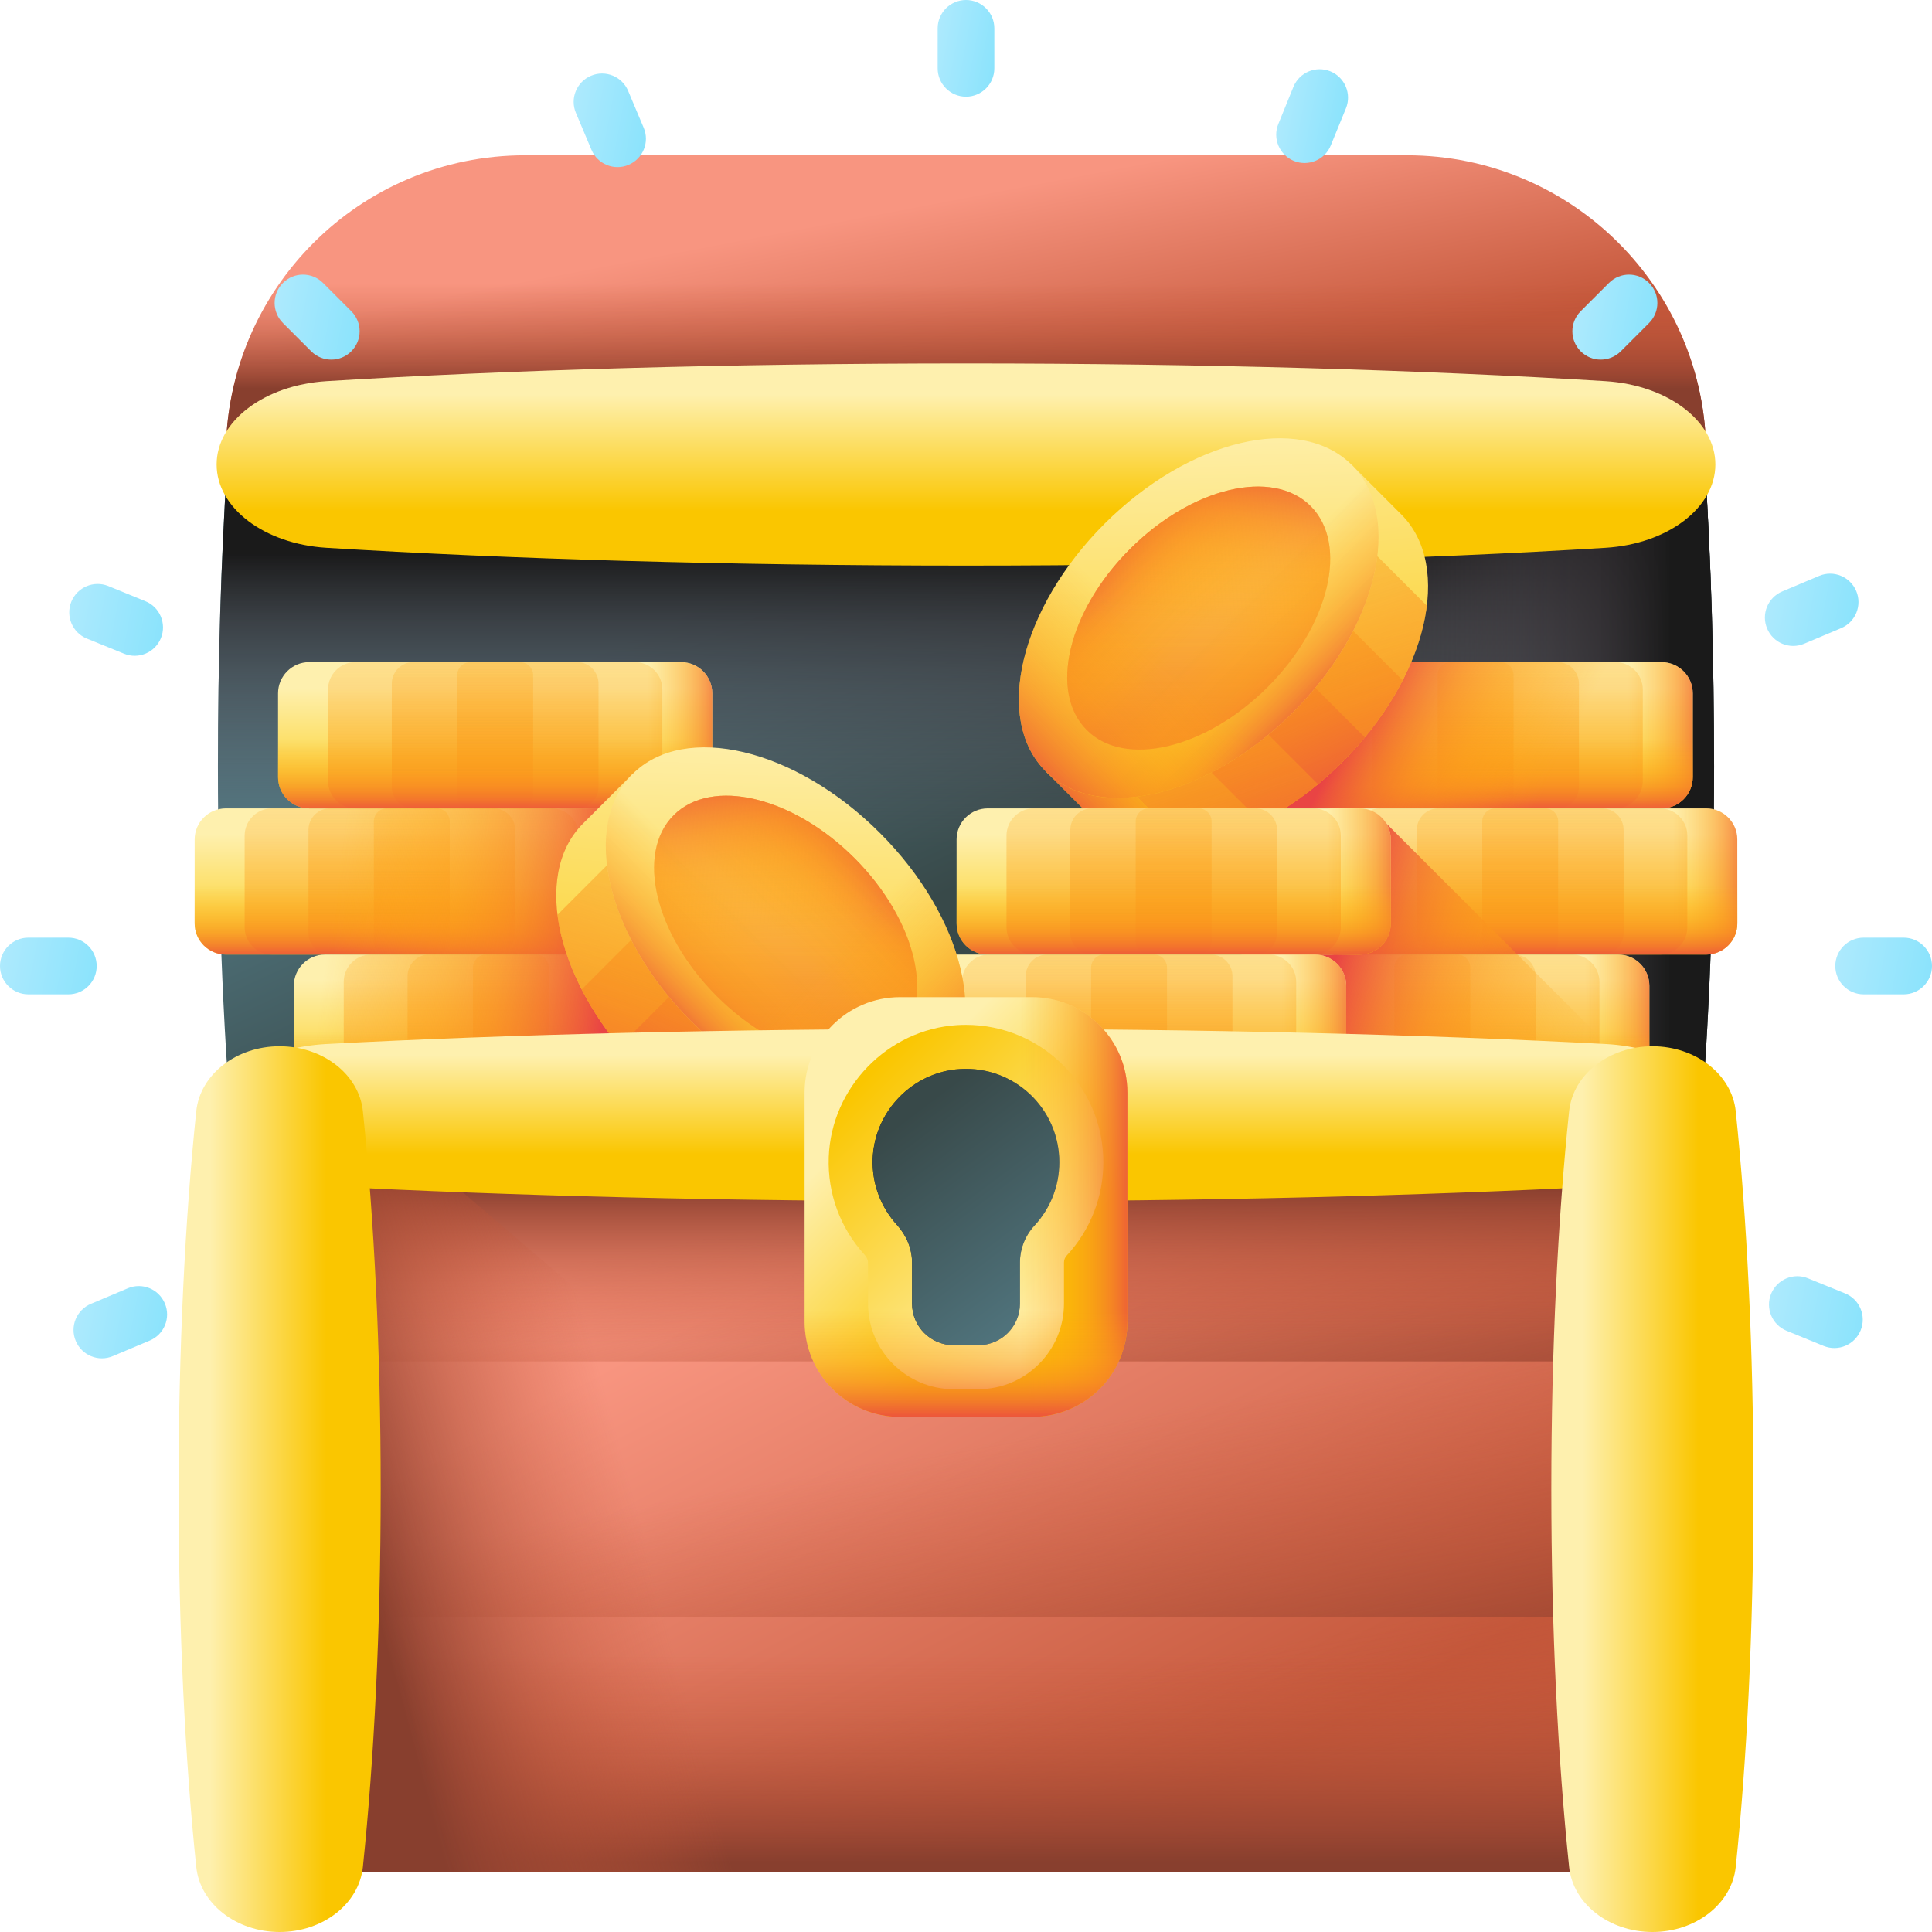 <svg width="24" height="24" viewBox="0 0 24 24" fill="none" xmlns="http://www.w3.org/2000/svg">
<g clip-path="url(#clip0_188_2985)">
<path d="M21.195 5.647H2.805C2.805 3.594 4.469 1.929 6.522 1.929H17.478C19.531 1.929 21.195 3.594 21.195 5.647Z" fill="url(#paint0_linear_188_2985)"/>
<path d="M21.195 5.647H2.805C2.805 3.594 4.469 1.929 6.522 1.929H17.478C19.531 1.929 21.195 3.594 21.195 5.647Z" fill="url(#paint1_linear_188_2985)"/>
<path d="M2.707 9.516C2.707 11.355 2.784 13.061 2.916 14.47C2.962 14.953 3.388 15.322 3.9 15.322H3.9C4.411 15.322 4.838 14.953 4.883 14.47C4.885 14.451 4.886 14.432 4.888 14.413H19.112C19.114 14.432 19.115 14.451 19.117 14.47C19.162 14.953 19.589 15.322 20.1 15.322H20.101C20.612 15.322 21.038 14.953 21.084 14.47C21.216 13.061 21.293 11.355 21.293 9.516C21.293 8.201 21.253 6.954 21.183 5.836H2.817C2.747 6.954 2.707 8.201 2.707 9.516Z" fill="url(#paint2_linear_188_2985)"/>
<path d="M2.707 9.516C2.707 11.355 2.784 13.061 2.916 14.47C2.962 14.953 3.388 15.322 3.9 15.322H3.9C4.411 15.322 4.838 14.953 4.883 14.47C4.885 14.451 4.886 14.432 4.888 14.413H19.112C19.114 14.432 19.115 14.451 19.117 14.47C19.162 14.953 19.589 15.322 20.1 15.322H20.101C20.612 15.322 21.038 14.953 21.084 14.47C21.216 13.061 21.293 11.355 21.293 9.516C21.293 8.201 21.253 6.954 21.183 5.836H2.817C2.747 6.954 2.707 8.201 2.707 9.516Z" fill="url(#paint3_linear_188_2985)"/>
<path d="M2.707 9.516C2.707 11.355 2.784 13.061 2.916 14.47C2.962 14.953 3.388 15.322 3.9 15.322H3.9C4.411 15.322 4.838 14.953 4.883 14.47C4.885 14.451 4.886 14.432 4.888 14.413H19.112C19.114 14.432 19.115 14.451 19.117 14.47C19.162 14.953 19.589 15.322 20.1 15.322H20.101C20.612 15.322 21.038 14.953 21.084 14.47C21.216 13.061 21.293 11.355 21.293 9.516C21.293 8.201 21.253 6.954 21.183 5.836H2.817C2.747 6.954 2.707 8.201 2.707 9.516Z" fill="url(#paint4_linear_188_2985)"/>
<path d="M12 4.515C9.051 4.515 6.316 4.596 4.057 4.735C3.283 4.783 2.691 5.232 2.691 5.77V5.77C2.691 6.309 3.283 6.758 4.057 6.805C6.316 6.944 9.051 7.026 12 7.026C14.949 7.026 17.684 6.944 19.943 6.805C20.717 6.758 21.309 6.308 21.309 5.77C21.309 5.232 20.717 4.783 19.943 4.735C17.684 4.596 14.949 4.515 12 4.515Z" fill="url(#paint5_linear_188_2985)"/>
<path d="M20.64 10.042H16.021C15.807 10.042 15.633 9.868 15.633 9.654V8.613C15.633 8.399 15.807 8.225 16.021 8.225H20.64C20.854 8.225 21.028 8.399 21.028 8.613V9.654C21.028 9.868 20.854 10.042 20.64 10.042Z" fill="url(#paint6_linear_188_2985)"/>
<path d="M20.067 10.042H16.594C16.406 10.042 16.254 9.89 16.254 9.702V8.565C16.254 8.378 16.406 8.225 16.594 8.225H20.067C20.255 8.225 20.407 8.378 20.407 8.565V9.702C20.407 9.89 20.255 10.042 20.067 10.042Z" fill="url(#paint7_linear_188_2985)"/>
<path d="M19.347 10.042H17.314C17.166 10.042 17.046 9.922 17.046 9.775V8.493C17.046 8.345 17.166 8.225 17.314 8.225H19.347C19.495 8.225 19.614 8.345 19.614 8.493V9.775C19.614 9.922 19.495 10.042 19.347 10.042Z" fill="url(#paint8_linear_188_2985)"/>
<path d="M18.64 10.042H18.021C17.931 10.042 17.859 9.969 17.859 9.88V8.387C17.859 8.298 17.931 8.226 18.021 8.226H18.64C18.73 8.226 18.802 8.298 18.802 8.387V9.88C18.802 9.969 18.73 10.042 18.64 10.042Z" fill="url(#paint9_linear_188_2985)"/>
<path d="M21.028 8.613V9.655C21.028 9.868 20.854 10.042 20.64 10.042H19.347C19.495 10.042 19.614 9.922 19.614 9.775V8.493C19.614 8.345 19.495 8.226 19.347 8.226H20.64C20.854 8.226 21.028 8.399 21.028 8.613Z" fill="url(#paint10_linear_188_2985)"/>
<path d="M15.633 8.667V9.654C15.633 9.868 15.807 10.042 16.021 10.042H20.64C20.854 10.042 21.028 9.868 21.028 9.654V8.667H15.633Z" fill="url(#paint11_linear_188_2985)"/>
<path d="M20.64 10.042H16.021C15.807 10.042 15.633 9.868 15.633 9.654V8.613C15.633 8.399 15.807 8.225 16.021 8.225H20.64C20.854 8.225 21.028 8.399 21.028 8.613V9.654C21.028 9.868 20.854 10.042 20.64 10.042Z" fill="url(#paint12_linear_188_2985)"/>
<path d="M21.194 11.858H16.575C16.361 11.858 16.187 11.685 16.187 11.471V10.429C16.187 10.215 16.361 10.042 16.575 10.042H21.194C21.408 10.042 21.582 10.215 21.582 10.429V11.471C21.582 11.685 21.408 11.858 21.194 11.858Z" fill="url(#paint13_linear_188_2985)"/>
<path d="M20.621 11.858H17.148C16.96 11.858 16.808 11.706 16.808 11.518V10.382C16.808 10.194 16.96 10.042 17.148 10.042H20.621C20.809 10.042 20.961 10.194 20.961 10.382V11.518C20.961 11.706 20.809 11.858 20.621 11.858Z" fill="url(#paint14_linear_188_2985)"/>
<path d="M19.901 11.858H17.868C17.72 11.858 17.6 11.739 17.6 11.591V10.309C17.6 10.162 17.72 10.042 17.868 10.042H19.901C20.049 10.042 20.169 10.162 20.169 10.309V11.591C20.169 11.739 20.049 11.858 19.901 11.858Z" fill="url(#paint15_linear_188_2985)"/>
<path d="M19.194 11.858H18.575C18.485 11.858 18.413 11.786 18.413 11.696V10.204C18.413 10.114 18.485 10.042 18.575 10.042H19.194C19.284 10.042 19.356 10.114 19.356 10.204V11.696C19.356 11.786 19.284 11.858 19.194 11.858Z" fill="url(#paint16_linear_188_2985)"/>
<path d="M21.581 10.429V11.471C21.581 11.685 21.408 11.858 21.194 11.858H19.901C20.049 11.858 20.168 11.739 20.168 11.591V10.309C20.168 10.162 20.049 10.042 19.901 10.042H21.194C21.408 10.042 21.581 10.215 21.581 10.429Z" fill="url(#paint17_linear_188_2985)"/>
<path d="M16.187 10.483V11.471C16.187 11.685 16.361 11.858 16.575 11.858H21.194C21.408 11.858 21.582 11.685 21.582 11.471V10.483H16.187Z" fill="url(#paint18_linear_188_2985)"/>
<path d="M20.102 13.675H15.483C15.269 13.675 15.095 13.501 15.095 13.287V12.246C15.095 12.032 15.269 11.858 15.483 11.858H20.102C20.316 11.858 20.489 12.032 20.489 12.246V13.287C20.489 13.501 20.316 13.675 20.102 13.675Z" fill="url(#paint19_linear_188_2985)"/>
<path d="M19.529 13.675H16.056C15.868 13.675 15.716 13.523 15.716 13.335V12.198C15.716 12.011 15.868 11.858 16.056 11.858H19.529C19.717 11.858 19.869 12.011 19.869 12.198V13.335C19.869 13.523 19.717 13.675 19.529 13.675Z" fill="url(#paint20_linear_188_2985)"/>
<path d="M18.809 13.675H16.776C16.628 13.675 16.508 13.555 16.508 13.407V12.126C16.508 11.978 16.628 11.858 16.776 11.858H18.809C18.957 11.858 19.076 11.978 19.076 12.126V13.407C19.076 13.555 18.957 13.675 18.809 13.675Z" fill="url(#paint21_linear_188_2985)"/>
<path d="M18.102 13.675H17.483C17.393 13.675 17.321 13.602 17.321 13.513V12.02C17.321 11.931 17.393 11.858 17.483 11.858H18.102C18.191 11.858 18.264 11.931 18.264 12.02V13.513C18.264 13.602 18.191 13.675 18.102 13.675Z" fill="url(#paint22_linear_188_2985)"/>
<path d="M20.489 12.246V13.287C20.489 13.501 20.316 13.675 20.102 13.675H18.809C18.957 13.675 19.076 13.555 19.076 13.408V12.126C19.076 11.978 18.957 11.858 18.809 11.858H20.102C20.316 11.858 20.489 12.032 20.489 12.246Z" fill="url(#paint23_linear_188_2985)"/>
<path d="M15.095 12.3V13.287C15.095 13.501 15.269 13.675 15.482 13.675H20.102C20.316 13.675 20.489 13.501 20.489 13.287V12.3H15.095Z" fill="url(#paint24_linear_188_2985)"/>
<path d="M17.408 6.391L16.793 5.776L12.989 9.58L13.604 10.195C14.251 10.842 15.627 10.515 16.677 9.464C17.728 8.414 18.055 7.038 17.408 6.391Z" fill="url(#paint25_linear_188_2985)"/>
<path d="M13.397 9.172L14.737 10.512C15.357 10.436 16.071 10.07 16.677 9.464C17.283 8.858 17.649 8.144 17.725 7.524L16.385 6.184L13.397 9.172Z" fill="url(#paint26_linear_188_2985)"/>
<path d="M13.397 9.172L14.737 10.512C14.282 10.568 13.878 10.469 13.604 10.195L12.989 9.58L13.397 9.172Z" fill="url(#paint27_linear_188_2985)"/>
<path d="M14.011 8.558L15.665 10.212C16.012 10.033 16.36 9.782 16.677 9.464C16.995 9.147 17.246 8.8 17.425 8.452L15.771 6.798L14.011 8.558Z" fill="url(#paint28_linear_188_2985)"/>
<path d="M14.6 7.969L16.373 9.742C16.477 9.656 16.578 9.563 16.677 9.464C16.776 9.365 16.869 9.264 16.955 9.16L15.182 7.387L14.6 7.969Z" fill="url(#paint29_linear_188_2985)"/>
<path d="M16.062 8.849C15.012 9.9 13.636 10.227 12.989 9.58C12.342 8.934 12.669 7.558 13.72 6.507C14.771 5.457 16.146 5.129 16.793 5.776C17.44 6.423 17.113 7.799 16.062 8.849Z" fill="url(#paint30_linear_188_2985)"/>
<path d="M15.748 8.535C14.979 9.303 13.973 9.542 13.5 9.069C13.027 8.596 13.266 7.59 14.035 6.822C14.803 6.053 15.809 5.814 16.282 6.287C16.755 6.76 16.516 7.766 15.748 8.535Z" fill="url(#paint31_linear_188_2985)"/>
<path d="M15.748 8.535C14.979 9.303 13.973 9.542 13.5 9.069C13.027 8.596 13.266 7.59 14.035 6.822C14.803 6.053 15.809 5.814 16.282 6.287C16.755 6.76 16.516 7.766 15.748 8.535Z" fill="url(#paint32_linear_188_2985)"/>
<path d="M15.748 8.535C14.979 9.303 13.973 9.542 13.5 9.069C13.027 8.596 13.266 7.59 14.035 6.822C14.803 6.053 15.809 5.814 16.282 6.287C16.755 6.76 16.516 7.766 15.748 8.535Z" fill="url(#paint33_linear_188_2985)"/>
<path d="M16.793 5.776C16.676 5.659 16.534 5.573 16.374 5.519L12.731 9.161C12.786 9.321 12.871 9.463 12.989 9.58C13.636 10.227 15.012 9.9 16.062 8.849C17.113 7.799 17.44 6.423 16.793 5.776Z" fill="url(#paint34_linear_188_2985)"/>
<path d="M13.72 6.507C12.669 7.558 12.342 8.934 12.989 9.58C13.636 10.227 15.012 9.9 16.062 8.849C16.174 8.738 16.277 8.623 16.372 8.506L14.064 6.198C13.946 6.293 13.831 6.396 13.72 6.507Z" fill="url(#paint35_linear_188_2985)"/>
<path d="M17.173 10.181H16.277C16.221 10.248 16.187 10.335 16.187 10.429V11.471C16.187 11.685 16.361 11.858 16.575 11.858H15.483C15.269 11.858 15.095 12.032 15.095 12.246V13.287C15.095 13.501 15.269 13.675 15.483 13.675H20.102C20.255 13.675 20.387 13.586 20.45 13.458L17.173 10.181Z" fill="url(#paint36_linear_188_2985)"/>
<path d="M16.89 11.858H12.27C12.056 11.858 11.883 11.685 11.883 11.471V10.429C11.883 10.215 12.056 10.042 12.27 10.042H16.89C17.104 10.042 17.277 10.215 17.277 10.429V11.471C17.277 11.685 17.104 11.858 16.89 11.858Z" fill="url(#paint37_linear_188_2985)"/>
<path d="M16.317 11.858H12.843C12.655 11.858 12.503 11.706 12.503 11.518V10.382C12.503 10.194 12.655 10.042 12.843 10.042H16.317C16.504 10.042 16.656 10.194 16.656 10.382V11.518C16.656 11.706 16.504 11.858 16.317 11.858Z" fill="url(#paint38_linear_188_2985)"/>
<path d="M15.597 11.858H13.563C13.415 11.858 13.296 11.739 13.296 11.591V10.309C13.296 10.162 13.415 10.042 13.563 10.042H15.597C15.744 10.042 15.864 10.162 15.864 10.309V11.591C15.864 11.739 15.744 11.858 15.597 11.858Z" fill="url(#paint39_linear_188_2985)"/>
<path d="M14.889 11.858H14.27C14.181 11.858 14.108 11.786 14.108 11.696V10.204C14.108 10.114 14.181 10.042 14.27 10.042H14.889C14.979 10.042 15.051 10.114 15.051 10.204V11.696C15.051 11.786 14.979 11.858 14.889 11.858Z" fill="url(#paint40_linear_188_2985)"/>
<path d="M17.277 10.429V11.471C17.277 11.685 17.104 11.858 16.89 11.858H15.597C15.744 11.858 15.864 11.739 15.864 11.591V10.309C15.864 10.162 15.744 10.042 15.597 10.042H16.89C17.104 10.042 17.277 10.215 17.277 10.429Z" fill="url(#paint41_linear_188_2985)"/>
<path d="M11.883 10.483V11.471C11.883 11.685 12.056 11.858 12.27 11.858H16.89C17.104 11.858 17.277 11.685 17.277 11.471V10.483H11.883Z" fill="url(#paint42_linear_188_2985)"/>
<path d="M16.336 13.675H11.716C11.502 13.675 11.329 13.501 11.329 13.287V12.246C11.329 12.032 11.502 11.858 11.716 11.858H16.336C16.55 11.858 16.723 12.032 16.723 12.246V13.287C16.723 13.501 16.55 13.675 16.336 13.675Z" fill="url(#paint43_linear_188_2985)"/>
<path d="M15.762 13.675H12.289C12.101 13.675 11.949 13.523 11.949 13.335V12.198C11.949 12.011 12.101 11.858 12.289 11.858H15.762C15.95 11.858 16.102 12.011 16.102 12.198V13.335C16.102 13.523 15.95 13.675 15.762 13.675Z" fill="url(#paint44_linear_188_2985)"/>
<path d="M15.043 13.675H13.009C12.861 13.675 12.742 13.555 12.742 13.407V12.126C12.742 11.978 12.861 11.858 13.009 11.858H15.043C15.19 11.858 15.31 11.978 15.31 12.126V13.407C15.31 13.555 15.19 13.675 15.043 13.675Z" fill="url(#paint45_linear_188_2985)"/>
<path d="M14.335 13.675H13.716C13.627 13.675 13.554 13.602 13.554 13.513V12.02C13.554 11.931 13.627 11.858 13.716 11.858H14.335C14.425 11.858 14.497 11.931 14.497 12.02V13.513C14.498 13.602 14.425 13.675 14.335 13.675Z" fill="url(#paint46_linear_188_2985)"/>
<path d="M16.723 12.246V13.287C16.723 13.501 16.55 13.675 16.336 13.675H15.043C15.19 13.675 15.31 13.555 15.31 13.408V12.126C15.31 11.978 15.19 11.858 15.043 11.858H16.336C16.55 11.858 16.723 12.032 16.723 12.246Z" fill="url(#paint47_linear_188_2985)"/>
<path d="M11.329 12.3V13.287C11.329 13.501 11.502 13.675 11.716 13.675H16.336C16.55 13.675 16.723 13.501 16.723 13.287V12.3H11.329Z" fill="url(#paint48_linear_188_2985)"/>
<path d="M7.425 11.858H2.806C2.592 11.858 2.418 11.685 2.418 11.471V10.429C2.418 10.215 2.592 10.042 2.806 10.042H7.425C7.639 10.042 7.813 10.215 7.813 10.429V11.471C7.813 11.685 7.639 11.858 7.425 11.858Z" fill="url(#paint49_linear_188_2985)"/>
<path d="M6.852 11.858H3.379C3.191 11.858 3.039 11.706 3.039 11.518V10.382C3.039 10.194 3.191 10.042 3.379 10.042H6.852C7.04 10.042 7.192 10.194 7.192 10.382V11.518C7.192 11.706 7.04 11.858 6.852 11.858Z" fill="url(#paint50_linear_188_2985)"/>
<path d="M6.132 11.858H4.099C3.951 11.858 3.832 11.739 3.832 11.591V10.309C3.832 10.162 3.951 10.042 4.099 10.042H6.132C6.28 10.042 6.4 10.162 6.4 10.309V11.591C6.4 11.739 6.28 11.858 6.132 11.858Z" fill="url(#paint51_linear_188_2985)"/>
<path d="M5.425 11.858H4.806C4.716 11.858 4.644 11.786 4.644 11.696V10.204C4.644 10.114 4.716 10.042 4.806 10.042H5.425C5.515 10.042 5.587 10.114 5.587 10.204V11.696C5.587 11.786 5.515 11.858 5.425 11.858Z" fill="url(#paint52_linear_188_2985)"/>
<path d="M7.813 10.429V11.471C7.813 11.685 7.639 11.858 7.426 11.858H6.132C6.28 11.858 6.4 11.739 6.4 11.591V10.309C6.4 10.162 6.28 10.042 6.132 10.042H7.426C7.639 10.042 7.813 10.215 7.813 10.429Z" fill="url(#paint53_linear_188_2985)"/>
<path d="M2.418 10.483V11.471C2.418 11.685 2.592 11.858 2.806 11.858H7.425C7.639 11.858 7.813 11.685 7.813 11.471V10.483H2.418Z" fill="url(#paint54_linear_188_2985)"/>
<path d="M8.657 13.675H4.037C3.823 13.675 3.65 13.501 3.65 13.287V12.246C3.65 12.032 3.823 11.858 4.037 11.858H8.657C8.871 11.858 9.044 12.032 9.044 12.246V13.287C9.044 13.501 8.871 13.675 8.657 13.675Z" fill="url(#paint55_linear_188_2985)"/>
<path d="M8.084 13.675H4.61C4.423 13.675 4.27 13.523 4.27 13.335V12.198C4.27 12.011 4.423 11.858 4.61 11.858H8.084C8.271 11.858 8.424 12.011 8.424 12.198V13.335C8.424 13.523 8.271 13.675 8.084 13.675Z" fill="url(#paint56_linear_188_2985)"/>
<path d="M7.364 13.675H5.33C5.183 13.675 5.063 13.555 5.063 13.407V12.126C5.063 11.978 5.183 11.858 5.33 11.858H7.364C7.511 11.858 7.631 11.978 7.631 12.126V13.407C7.631 13.555 7.511 13.675 7.364 13.675Z" fill="url(#paint57_linear_188_2985)"/>
<path d="M6.657 13.675H6.037C5.948 13.675 5.875 13.602 5.875 13.513V12.02C5.875 11.931 5.948 11.858 6.037 11.858H6.657C6.746 11.858 6.819 11.931 6.819 12.02V13.513C6.819 13.602 6.746 13.675 6.657 13.675Z" fill="url(#paint58_linear_188_2985)"/>
<path d="M9.044 12.246V13.287C9.044 13.501 8.871 13.675 8.657 13.675H7.364C7.511 13.675 7.631 13.555 7.631 13.408V12.126C7.631 11.978 7.511 11.858 7.364 11.858H8.657C8.871 11.858 9.044 12.032 9.044 12.246Z" fill="url(#paint59_linear_188_2985)"/>
<path d="M3.65 12.3V13.287C3.65 13.501 3.823 13.675 4.037 13.675H8.657C8.871 13.675 9.044 13.501 9.044 13.287V12.3H3.65Z" fill="url(#paint60_linear_188_2985)"/>
<path d="M8.461 10.042H3.841C3.628 10.042 3.454 9.868 3.454 9.654V8.613C3.454 8.399 3.628 8.225 3.841 8.225H8.461C8.675 8.225 8.848 8.399 8.848 8.613V9.654C8.848 9.868 8.675 10.042 8.461 10.042Z" fill="url(#paint61_linear_188_2985)"/>
<path d="M7.888 10.042H4.415C4.227 10.042 4.075 9.89 4.075 9.702V8.565C4.075 8.378 4.227 8.225 4.415 8.225H7.888C8.076 8.225 8.228 8.378 8.228 8.565V9.702C8.228 9.89 8.076 10.042 7.888 10.042Z" fill="url(#paint62_linear_188_2985)"/>
<path d="M7.168 10.042H5.135C4.987 10.042 4.867 9.922 4.867 9.775V8.493C4.867 8.345 4.987 8.225 5.135 8.225H7.168C7.316 8.225 7.435 8.345 7.435 8.493V9.775C7.435 9.922 7.316 10.042 7.168 10.042Z" fill="url(#paint63_linear_188_2985)"/>
<path d="M6.461 10.042H5.842C5.752 10.042 5.68 9.969 5.68 9.88V8.387C5.68 8.298 5.752 8.226 5.842 8.226H6.461C6.55 8.226 6.623 8.298 6.623 8.387V9.88C6.623 9.969 6.55 10.042 6.461 10.042Z" fill="url(#paint64_linear_188_2985)"/>
<path d="M8.848 8.613V9.655C8.848 9.868 8.675 10.042 8.461 10.042H7.168C7.316 10.042 7.435 9.922 7.435 9.775V8.493C7.435 8.345 7.316 8.226 7.168 8.226H8.461C8.675 8.226 8.848 8.399 8.848 8.613Z" fill="url(#paint65_linear_188_2985)"/>
<path d="M3.454 8.667V9.654C3.454 9.868 3.628 10.042 3.841 10.042H8.461C8.675 10.042 8.848 9.868 8.848 9.654V8.667H3.454Z" fill="url(#paint66_linear_188_2985)"/>
<path d="M8.657 11.858H7.425C7.639 11.858 7.813 11.685 7.813 11.471V10.429C7.813 10.215 7.639 10.042 7.425 10.042H2.806C2.592 10.042 2.418 10.215 2.418 10.429V11.471C2.418 11.685 2.592 11.858 2.806 11.858H4.037C3.823 11.858 3.65 12.032 3.65 12.246V13.287C3.65 13.501 3.823 13.675 4.037 13.675H8.657C8.871 13.675 9.044 13.501 9.044 13.287V12.246C9.044 12.032 8.871 11.858 8.657 11.858Z" fill="url(#paint67_linear_188_2985)"/>
<path d="M7.242 10.231L7.857 9.616L11.661 13.42L11.046 14.035C10.399 14.682 9.024 14.354 7.973 13.304C6.923 12.253 6.595 10.877 7.242 10.231Z" fill="url(#paint68_linear_188_2985)"/>
<path d="M11.253 13.012L9.913 14.352C9.293 14.275 8.579 13.91 7.973 13.304C7.367 12.698 7.002 11.984 6.925 11.364L8.265 10.024L11.253 13.012Z" fill="url(#paint69_linear_188_2985)"/>
<path d="M11.253 13.012L9.913 14.352C10.368 14.408 10.773 14.309 11.046 14.035L11.661 13.42L11.253 13.012Z" fill="url(#paint70_linear_188_2985)"/>
<path d="M10.639 12.398L8.986 14.051C8.638 13.873 8.291 13.621 7.973 13.304C7.655 12.986 7.404 12.639 7.226 12.291L8.879 10.638L10.639 12.398Z" fill="url(#paint71_linear_188_2985)"/>
<path d="M10.05 11.809L8.278 13.581C8.174 13.495 8.072 13.403 7.973 13.304C7.874 13.205 7.782 13.103 7.696 12.999L9.468 11.227L10.05 11.809Z" fill="url(#paint72_linear_188_2985)"/>
<path d="M8.588 12.689C9.639 13.739 11.015 14.067 11.661 13.42C12.308 12.773 11.981 11.397 10.93 10.347C9.88 9.296 8.504 8.969 7.857 9.616C7.21 10.262 7.538 11.638 8.588 12.689Z" fill="url(#paint73_linear_188_2985)"/>
<path d="M8.903 12.374C9.671 13.143 10.677 13.382 11.15 12.909C11.623 12.436 11.384 11.43 10.616 10.661C9.847 9.893 8.841 9.654 8.368 10.127C7.895 10.6 8.135 11.606 8.903 12.374Z" fill="url(#paint74_linear_188_2985)"/>
<path d="M8.903 12.374C9.671 13.143 10.677 13.382 11.15 12.909C11.623 12.436 11.384 11.43 10.616 10.661C9.847 9.893 8.841 9.654 8.368 10.127C7.895 10.6 8.135 11.606 8.903 12.374Z" fill="url(#paint75_linear_188_2985)"/>
<path d="M8.903 12.374C9.671 13.143 10.677 13.382 11.15 12.909C11.623 12.436 11.384 11.43 10.616 10.661C9.847 9.893 8.841 9.654 8.368 10.127C7.895 10.6 8.135 11.606 8.903 12.374Z" fill="url(#paint76_linear_188_2985)"/>
<path d="M7.857 9.616C7.975 9.498 8.117 9.413 8.276 9.358L11.919 13.001C11.864 13.16 11.779 13.302 11.661 13.42C11.015 14.066 9.639 13.739 8.588 12.689C7.538 11.638 7.21 10.262 7.857 9.616Z" fill="url(#paint77_linear_188_2985)"/>
<path d="M10.93 10.347C11.981 11.397 12.308 12.773 11.661 13.42C11.015 14.067 9.639 13.739 8.588 12.689C8.477 12.577 8.374 12.462 8.279 12.345L10.587 10.037C10.704 10.132 10.819 10.235 10.93 10.347Z" fill="url(#paint78_linear_188_2985)"/>
<path d="M2.805 13.741H21.195V23.256H2.805V13.741Z" fill="url(#paint79_linear_188_2985)"/>
<path d="M2.805 13.741H21.195V16.912H2.805V13.741Z" fill="url(#paint80_linear_188_2985)"/>
<path d="M2.805 13.741H21.195V16.912H2.805V13.741Z" fill="url(#paint81_linear_188_2985)"/>
<path d="M2.805 16.912H21.195V20.084H2.805V16.912Z" fill="url(#paint82_linear_188_2985)"/>
<path d="M2.805 20.084H21.195V23.256H2.805V20.084Z" fill="url(#paint83_linear_188_2985)"/>
<path d="M2.805 20.084H21.195V23.256H2.805V20.084Z" fill="url(#paint84_linear_188_2985)"/>
<path d="M15.646 23.256H2.805V13.741H4.494L15.646 23.256Z" fill="url(#paint85_linear_188_2985)"/>
<path d="M12 12.781C9.051 12.781 6.316 12.85 4.057 12.969C3.283 13.009 2.691 13.393 2.691 13.852V13.852C2.691 14.311 3.283 14.694 4.057 14.735C6.316 14.854 9.051 14.923 12 14.923C14.949 14.923 17.684 14.854 19.943 14.735C20.717 14.694 21.309 14.311 21.309 13.852C21.309 13.393 20.717 13.009 19.943 12.969C17.684 12.85 14.949 12.781 12 12.781Z" fill="url(#paint86_linear_188_2985)"/>
<path d="M2.218 18.498C2.218 20.241 2.299 21.858 2.438 23.192C2.486 23.65 2.935 24 3.473 24H3.473C4.011 24 4.461 23.65 4.508 23.192C4.647 21.858 4.729 20.241 4.729 18.498C4.729 16.756 4.647 15.139 4.508 13.804C4.461 13.347 4.011 12.997 3.473 12.997C2.935 12.997 2.486 13.347 2.438 13.804C2.299 15.139 2.218 16.756 2.218 18.498Z" fill="url(#paint87_linear_188_2985)"/>
<path d="M19.271 18.498C19.271 20.241 19.353 21.858 19.492 23.192C19.539 23.65 19.989 24 20.527 24H20.527C21.065 24 21.514 23.65 21.562 23.192C21.701 21.858 21.782 20.241 21.782 18.498C21.782 16.756 21.701 15.139 21.562 13.804C21.514 13.347 21.065 12.997 20.527 12.997C19.989 12.997 19.539 13.347 19.492 13.804C19.353 15.139 19.271 16.756 19.271 18.498Z" fill="url(#paint88_linear_188_2985)"/>
<path d="M12.82 17.601H11.18C10.525 17.601 9.995 17.07 9.995 16.416V13.572C9.995 12.918 10.525 12.387 11.18 12.387H12.82C13.475 12.387 14.005 12.918 14.005 13.572V16.416C14.005 17.07 13.475 17.601 12.82 17.601Z" fill="url(#paint89_linear_188_2985)"/>
<path d="M11.846 17.257C11.26 17.257 10.783 16.78 10.783 16.194V15.686C10.783 15.652 10.768 15.617 10.74 15.587C10.437 15.255 10.279 14.825 10.295 14.375C10.326 13.509 11.027 12.788 11.892 12.734C11.928 12.732 11.964 12.731 12 12.731C12.941 12.731 13.706 13.496 13.706 14.437C13.706 14.868 13.545 15.28 13.252 15.596C13.229 15.62 13.217 15.652 13.217 15.685V16.194C13.217 16.78 12.74 17.257 12.154 17.257H11.846Z" fill="url(#paint90_linear_188_2985)"/>
<path d="M12.82 17.601H11.18C10.525 17.601 9.995 17.07 9.995 16.416V13.572C9.995 12.918 10.525 12.387 11.18 12.387H12.82C13.475 12.387 14.005 12.918 14.005 13.572V16.416C14.005 17.07 13.475 17.601 12.82 17.601Z" fill="url(#paint91_linear_188_2985)"/>
<path d="M9.995 14.237V16.416C9.995 17.07 10.525 17.601 11.18 17.601H12.82C13.475 17.601 14.005 17.07 14.005 16.416V14.237H9.995Z" fill="url(#paint92_linear_188_2985)"/>
<path d="M11.926 13.28C11.337 13.316 10.862 13.805 10.841 14.395C10.83 14.712 10.947 15.002 11.144 15.218C11.261 15.347 11.33 15.512 11.33 15.686V16.194C11.33 16.479 11.561 16.71 11.846 16.71H12.154C12.439 16.71 12.67 16.479 12.67 16.194V15.685C12.67 15.514 12.734 15.35 12.851 15.224C13.042 15.018 13.159 14.741 13.159 14.437C13.159 13.772 12.6 13.238 11.926 13.28Z" fill="url(#paint93_linear_188_2985)"/>
<path d="M11.926 13.28C11.337 13.316 10.862 13.805 10.841 14.395C10.83 14.712 10.947 15.002 11.144 15.218C11.261 15.347 11.33 15.512 11.33 15.686V16.194C11.33 16.479 11.561 16.71 11.846 16.71H12.154C12.439 16.71 12.67 16.479 12.67 16.194V15.685C12.67 15.514 12.734 15.35 12.851 15.224C13.042 15.018 13.159 14.741 13.159 14.437C13.159 13.772 12.6 13.238 11.926 13.28Z" fill="url(#paint94_linear_188_2985)"/>
<path d="M12 0C11.806 0 11.648 0.158 11.648 0.352V0.849C11.648 1.043 11.806 1.201 12 1.201C12.194 1.201 12.352 1.043 12.352 0.849V0.352C12.352 0.158 12.194 0 12 0Z" fill="url(#paint95_linear_188_2985)"/>
<path d="M23.648 11.648H23.151C22.956 11.648 22.799 11.806 22.799 12C22.799 12.194 22.956 12.352 23.151 12.352H23.648C23.842 12.352 24 12.194 24 12C24 11.806 23.842 11.648 23.648 11.648Z" fill="url(#paint96_linear_188_2985)"/>
<path d="M1.201 12C1.201 11.806 1.044 11.648 0.849 11.648H0.352C0.158 11.648 0 11.806 0 12C0 12.194 0.158 12.352 0.352 12.352H0.849C1.044 12.352 1.201 12.194 1.201 12Z" fill="url(#paint97_linear_188_2985)"/>
<path d="M19.987 3.515L19.636 3.866C19.498 4.004 19.498 4.227 19.636 4.364C19.773 4.502 19.996 4.502 20.134 4.364L20.485 4.013C20.623 3.875 20.623 3.652 20.485 3.515C20.348 3.377 20.125 3.377 19.987 3.515Z" fill="url(#paint98_linear_188_2985)"/>
<path d="M4.013 3.515C3.875 3.377 3.652 3.377 3.515 3.515C3.377 3.652 3.377 3.875 3.515 4.013L3.866 4.364C4.004 4.502 4.227 4.502 4.364 4.364C4.502 4.227 4.502 4.004 4.364 3.866L4.013 3.515Z" fill="url(#paint99_linear_188_2985)"/>
<path d="M16.532 1.805L16.72 1.345C16.793 1.165 16.706 0.96 16.526 0.886C16.346 0.813 16.14 0.899 16.067 1.08L15.88 1.54C15.806 1.72 15.893 1.925 16.073 1.999C16.253 2.072 16.459 1.986 16.532 1.805Z" fill="url(#paint100_linear_188_2985)"/>
<path d="M22.92 16.067L22.46 15.88C22.28 15.806 22.075 15.893 22.001 16.073C21.928 16.253 22.014 16.459 22.195 16.532L22.655 16.72C22.835 16.793 23.04 16.706 23.114 16.526C23.187 16.346 23.101 16.14 22.92 16.067Z" fill="url(#paint101_linear_188_2985)"/>
<path d="M1.08 7.933L1.54 8.12C1.72 8.194 1.925 8.107 1.999 7.927C2.072 7.747 1.986 7.541 1.805 7.468L1.345 7.28C1.165 7.207 0.96 7.294 0.886 7.474C0.813 7.654 0.899 7.86 1.08 7.933Z" fill="url(#paint102_linear_188_2985)"/>
<path d="M22.413 7.996L22.871 7.803C23.05 7.728 23.135 7.521 23.059 7.342C22.983 7.163 22.777 7.078 22.598 7.154L22.14 7.347C21.961 7.422 21.876 7.629 21.952 7.808C22.027 7.988 22.234 8.072 22.413 7.996Z" fill="url(#paint103_linear_188_2985)"/>
<path d="M1.587 16.004L1.129 16.197C0.95 16.272 0.865 16.479 0.941 16.658C1.016 16.837 1.223 16.922 1.402 16.846L1.86 16.653C2.039 16.578 2.124 16.371 2.048 16.192C1.972 16.012 1.766 15.928 1.587 16.004Z" fill="url(#paint104_linear_188_2985)"/>
<path d="M7.808 2.048C7.987 1.972 8.072 1.766 7.996 1.587L7.803 1.129C7.728 0.95 7.521 0.865 7.342 0.941C7.163 1.016 7.078 1.223 7.154 1.402L7.347 1.86C7.422 2.039 7.629 2.124 7.808 2.048Z" fill="url(#paint105_linear_188_2985)"/>
</g>
<defs>
<linearGradient id="paint0_linear_188_2985" x1="11.443" y1="2.543" x2="11.964" y2="5.282" gradientUnits="userSpaceOnUse">
<stop stop-color="#F89580"/>
<stop offset="1" stop-color="#C4573A"/>
</linearGradient>
<linearGradient id="paint1_linear_188_2985" x1="12" y1="3.52" x2="12" y2="4.826" gradientUnits="userSpaceOnUse">
<stop stop-color="#C4573A" stop-opacity="0"/>
<stop offset="0.235" stop-color="#BF5539" stop-opacity="0.235"/>
<stop offset="0.53" stop-color="#AF4F36" stop-opacity="0.53"/>
<stop offset="0.856" stop-color="#964431" stop-opacity="0.856"/>
<stop offset="1" stop-color="#883F2E"/>
</linearGradient>
<linearGradient id="paint2_linear_188_2985" x1="10.441" y1="6.72" x2="12.332" y2="10.828" gradientUnits="userSpaceOnUse">
<stop stop-color="#537983"/>
<stop offset="1" stop-color="#384949"/>
</linearGradient>
<linearGradient id="paint3_linear_188_2985" x1="12" y1="10.531" x2="12" y2="6.879" gradientUnits="userSpaceOnUse">
<stop stop-color="#554E56" stop-opacity="0"/>
<stop offset="0.269" stop-color="#524B52" stop-opacity="0.269"/>
<stop offset="0.521" stop-color="#464147" stop-opacity="0.521"/>
<stop offset="0.765" stop-color="#343034" stop-opacity="0.765"/>
<stop offset="1" stop-color="#1A1A1A"/>
</linearGradient>
<linearGradient id="paint4_linear_188_2985" x1="16.907" y1="10.579" x2="20.76" y2="10.579" gradientUnits="userSpaceOnUse">
<stop stop-color="#554E56" stop-opacity="0"/>
<stop offset="0.269" stop-color="#524B52" stop-opacity="0.269"/>
<stop offset="0.521" stop-color="#464147" stop-opacity="0.521"/>
<stop offset="0.765" stop-color="#343034" stop-opacity="0.765"/>
<stop offset="1" stop-color="#1A1A1A"/>
</linearGradient>
<linearGradient id="paint5_linear_188_2985" x1="12.002" y1="4.901" x2="12.002" y2="6.347" gradientUnits="userSpaceOnUse">
<stop stop-color="#FEF0AE"/>
<stop offset="1" stop-color="#FAC600"/>
</linearGradient>
<linearGradient id="paint6_linear_188_2985" x1="18.331" y1="8.548" x2="18.331" y2="10.258" gradientUnits="userSpaceOnUse">
<stop stop-color="#FEF0AE"/>
<stop offset="1" stop-color="#FAC600"/>
</linearGradient>
<linearGradient id="paint7_linear_188_2985" x1="18.331" y1="7.23" x2="18.331" y2="12.025" gradientUnits="userSpaceOnUse">
<stop stop-color="#FEA613" stop-opacity="0"/>
<stop offset="0.241" stop-color="#FDA315" stop-opacity="0.241"/>
<stop offset="0.435" stop-color="#FB991A" stop-opacity="0.435"/>
<stop offset="0.613" stop-color="#F88822" stop-opacity="0.613"/>
<stop offset="0.78" stop-color="#F2702E" stop-opacity="0.78"/>
<stop offset="0.94" stop-color="#EC523D" stop-opacity="0.94"/>
<stop offset="1" stop-color="#E94444"/>
</linearGradient>
<linearGradient id="paint8_linear_188_2985" x1="18.331" y1="7.23" x2="18.331" y2="12.025" gradientUnits="userSpaceOnUse">
<stop stop-color="#FEA613" stop-opacity="0"/>
<stop offset="0.241" stop-color="#FDA315" stop-opacity="0.241"/>
<stop offset="0.435" stop-color="#FB991A" stop-opacity="0.435"/>
<stop offset="0.613" stop-color="#F88822" stop-opacity="0.613"/>
<stop offset="0.78" stop-color="#F2702E" stop-opacity="0.78"/>
<stop offset="0.94" stop-color="#EC523D" stop-opacity="0.94"/>
<stop offset="1" stop-color="#E94444"/>
</linearGradient>
<linearGradient id="paint9_linear_188_2985" x1="18.33" y1="7.23" x2="18.33" y2="12.025" gradientUnits="userSpaceOnUse">
<stop stop-color="#FEA613" stop-opacity="0"/>
<stop offset="0.241" stop-color="#FDA315" stop-opacity="0.241"/>
<stop offset="0.435" stop-color="#FB991A" stop-opacity="0.435"/>
<stop offset="0.613" stop-color="#F88822" stop-opacity="0.613"/>
<stop offset="0.78" stop-color="#F2702E" stop-opacity="0.78"/>
<stop offset="0.94" stop-color="#EC523D" stop-opacity="0.94"/>
<stop offset="1" stop-color="#E94444"/>
</linearGradient>
<linearGradient id="paint10_linear_188_2985" x1="20.229" y1="9.134" x2="21.255" y2="9.134" gradientUnits="userSpaceOnUse">
<stop stop-color="#FEA613" stop-opacity="0"/>
<stop offset="0.241" stop-color="#FDA315" stop-opacity="0.241"/>
<stop offset="0.435" stop-color="#FB991A" stop-opacity="0.435"/>
<stop offset="0.613" stop-color="#F88822" stop-opacity="0.613"/>
<stop offset="0.78" stop-color="#F2702E" stop-opacity="0.78"/>
<stop offset="0.94" stop-color="#EC523D" stop-opacity="0.94"/>
<stop offset="1" stop-color="#E94444"/>
</linearGradient>
<linearGradient id="paint11_linear_188_2985" x1="18.331" y1="9.187" x2="18.331" y2="10.124" gradientUnits="userSpaceOnUse">
<stop stop-color="#FEA613" stop-opacity="0"/>
<stop offset="0.241" stop-color="#FDA315" stop-opacity="0.241"/>
<stop offset="0.435" stop-color="#FB991A" stop-opacity="0.435"/>
<stop offset="0.613" stop-color="#F88822" stop-opacity="0.613"/>
<stop offset="0.78" stop-color="#F2702E" stop-opacity="0.78"/>
<stop offset="0.94" stop-color="#EC523D" stop-opacity="0.94"/>
<stop offset="1" stop-color="#E94444"/>
</linearGradient>
<linearGradient id="paint12_linear_188_2985" x1="19.285" y1="9.614" x2="17.048" y2="8.489" gradientUnits="userSpaceOnUse">
<stop stop-color="#FEA613" stop-opacity="0"/>
<stop offset="0.241" stop-color="#FDA315" stop-opacity="0.241"/>
<stop offset="0.435" stop-color="#FB991A" stop-opacity="0.435"/>
<stop offset="0.613" stop-color="#F88822" stop-opacity="0.613"/>
<stop offset="0.78" stop-color="#F2702E" stop-opacity="0.78"/>
<stop offset="0.94" stop-color="#EC523D" stop-opacity="0.94"/>
<stop offset="1" stop-color="#E94444"/>
</linearGradient>
<linearGradient id="paint13_linear_188_2985" x1="18.884" y1="10.365" x2="18.884" y2="12.075" gradientUnits="userSpaceOnUse">
<stop stop-color="#FEF0AE"/>
<stop offset="1" stop-color="#FAC600"/>
</linearGradient>
<linearGradient id="paint14_linear_188_2985" x1="18.884" y1="9.047" x2="18.884" y2="13.842" gradientUnits="userSpaceOnUse">
<stop stop-color="#FEA613" stop-opacity="0"/>
<stop offset="0.241" stop-color="#FDA315" stop-opacity="0.241"/>
<stop offset="0.435" stop-color="#FB991A" stop-opacity="0.435"/>
<stop offset="0.613" stop-color="#F88822" stop-opacity="0.613"/>
<stop offset="0.78" stop-color="#F2702E" stop-opacity="0.78"/>
<stop offset="0.94" stop-color="#EC523D" stop-opacity="0.94"/>
<stop offset="1" stop-color="#E94444"/>
</linearGradient>
<linearGradient id="paint15_linear_188_2985" x1="18.884" y1="9.047" x2="18.884" y2="13.842" gradientUnits="userSpaceOnUse">
<stop stop-color="#FEA613" stop-opacity="0"/>
<stop offset="0.241" stop-color="#FDA315" stop-opacity="0.241"/>
<stop offset="0.435" stop-color="#FB991A" stop-opacity="0.435"/>
<stop offset="0.613" stop-color="#F88822" stop-opacity="0.613"/>
<stop offset="0.78" stop-color="#F2702E" stop-opacity="0.78"/>
<stop offset="0.94" stop-color="#EC523D" stop-opacity="0.94"/>
<stop offset="1" stop-color="#E94444"/>
</linearGradient>
<linearGradient id="paint16_linear_188_2985" x1="18.884" y1="9.047" x2="18.884" y2="13.842" gradientUnits="userSpaceOnUse">
<stop stop-color="#FEA613" stop-opacity="0"/>
<stop offset="0.241" stop-color="#FDA315" stop-opacity="0.241"/>
<stop offset="0.435" stop-color="#FB991A" stop-opacity="0.435"/>
<stop offset="0.613" stop-color="#F88822" stop-opacity="0.613"/>
<stop offset="0.78" stop-color="#F2702E" stop-opacity="0.78"/>
<stop offset="0.94" stop-color="#EC523D" stop-opacity="0.94"/>
<stop offset="1" stop-color="#E94444"/>
</linearGradient>
<linearGradient id="paint17_linear_188_2985" x1="20.783" y1="10.95" x2="21.809" y2="10.95" gradientUnits="userSpaceOnUse">
<stop stop-color="#FEA613" stop-opacity="0"/>
<stop offset="0.241" stop-color="#FDA315" stop-opacity="0.241"/>
<stop offset="0.435" stop-color="#FB991A" stop-opacity="0.435"/>
<stop offset="0.613" stop-color="#F88822" stop-opacity="0.613"/>
<stop offset="0.78" stop-color="#F2702E" stop-opacity="0.78"/>
<stop offset="0.94" stop-color="#EC523D" stop-opacity="0.94"/>
<stop offset="1" stop-color="#E94444"/>
</linearGradient>
<linearGradient id="paint18_linear_188_2985" x1="18.884" y1="11.004" x2="18.884" y2="11.941" gradientUnits="userSpaceOnUse">
<stop stop-color="#FEA613" stop-opacity="0"/>
<stop offset="0.241" stop-color="#FDA315" stop-opacity="0.241"/>
<stop offset="0.435" stop-color="#FB991A" stop-opacity="0.435"/>
<stop offset="0.613" stop-color="#F88822" stop-opacity="0.613"/>
<stop offset="0.78" stop-color="#F2702E" stop-opacity="0.78"/>
<stop offset="0.94" stop-color="#EC523D" stop-opacity="0.94"/>
<stop offset="1" stop-color="#E94444"/>
</linearGradient>
<linearGradient id="paint19_linear_188_2985" x1="17.792" y1="12.181" x2="17.792" y2="13.891" gradientUnits="userSpaceOnUse">
<stop stop-color="#FEF0AE"/>
<stop offset="1" stop-color="#FAC600"/>
</linearGradient>
<linearGradient id="paint20_linear_188_2985" x1="17.792" y1="10.863" x2="17.792" y2="15.658" gradientUnits="userSpaceOnUse">
<stop stop-color="#FEA613" stop-opacity="0"/>
<stop offset="0.241" stop-color="#FDA315" stop-opacity="0.241"/>
<stop offset="0.435" stop-color="#FB991A" stop-opacity="0.435"/>
<stop offset="0.613" stop-color="#F88822" stop-opacity="0.613"/>
<stop offset="0.78" stop-color="#F2702E" stop-opacity="0.78"/>
<stop offset="0.94" stop-color="#EC523D" stop-opacity="0.94"/>
<stop offset="1" stop-color="#E94444"/>
</linearGradient>
<linearGradient id="paint21_linear_188_2985" x1="17.792" y1="10.863" x2="17.792" y2="15.658" gradientUnits="userSpaceOnUse">
<stop stop-color="#FEA613" stop-opacity="0"/>
<stop offset="0.241" stop-color="#FDA315" stop-opacity="0.241"/>
<stop offset="0.435" stop-color="#FB991A" stop-opacity="0.435"/>
<stop offset="0.613" stop-color="#F88822" stop-opacity="0.613"/>
<stop offset="0.78" stop-color="#F2702E" stop-opacity="0.78"/>
<stop offset="0.94" stop-color="#EC523D" stop-opacity="0.94"/>
<stop offset="1" stop-color="#E94444"/>
</linearGradient>
<linearGradient id="paint22_linear_188_2985" x1="17.792" y1="10.863" x2="17.792" y2="15.658" gradientUnits="userSpaceOnUse">
<stop stop-color="#FEA613" stop-opacity="0"/>
<stop offset="0.241" stop-color="#FDA315" stop-opacity="0.241"/>
<stop offset="0.435" stop-color="#FB991A" stop-opacity="0.435"/>
<stop offset="0.613" stop-color="#F88822" stop-opacity="0.613"/>
<stop offset="0.78" stop-color="#F2702E" stop-opacity="0.78"/>
<stop offset="0.94" stop-color="#EC523D" stop-opacity="0.94"/>
<stop offset="1" stop-color="#E94444"/>
</linearGradient>
<linearGradient id="paint23_linear_188_2985" x1="19.691" y1="12.767" x2="20.717" y2="12.767" gradientUnits="userSpaceOnUse">
<stop stop-color="#FEA613" stop-opacity="0"/>
<stop offset="0.241" stop-color="#FDA315" stop-opacity="0.241"/>
<stop offset="0.435" stop-color="#FB991A" stop-opacity="0.435"/>
<stop offset="0.613" stop-color="#F88822" stop-opacity="0.613"/>
<stop offset="0.78" stop-color="#F2702E" stop-opacity="0.78"/>
<stop offset="0.94" stop-color="#EC523D" stop-opacity="0.94"/>
<stop offset="1" stop-color="#E94444"/>
</linearGradient>
<linearGradient id="paint24_linear_188_2985" x1="17.792" y1="12.82" x2="17.792" y2="13.757" gradientUnits="userSpaceOnUse">
<stop stop-color="#FEA613" stop-opacity="0"/>
<stop offset="0.241" stop-color="#FDA315" stop-opacity="0.241"/>
<stop offset="0.435" stop-color="#FB991A" stop-opacity="0.435"/>
<stop offset="0.613" stop-color="#F88822" stop-opacity="0.613"/>
<stop offset="0.78" stop-color="#F2702E" stop-opacity="0.78"/>
<stop offset="0.94" stop-color="#EC523D" stop-opacity="0.94"/>
<stop offset="1" stop-color="#E94444"/>
</linearGradient>
<linearGradient id="paint25_linear_188_2985" x1="14.941" y1="4.482" x2="15.615" y2="10.706" gradientUnits="userSpaceOnUse">
<stop stop-color="#FEF0AE"/>
<stop offset="1" stop-color="#FAC600"/>
</linearGradient>
<linearGradient id="paint26_linear_188_2985" x1="14.164" y1="4.113" x2="16.74" y2="11.926" gradientUnits="userSpaceOnUse">
<stop stop-color="#FEA613" stop-opacity="0"/>
<stop offset="0.241" stop-color="#FDA315" stop-opacity="0.241"/>
<stop offset="0.435" stop-color="#FB991A" stop-opacity="0.435"/>
<stop offset="0.613" stop-color="#F88822" stop-opacity="0.613"/>
<stop offset="0.78" stop-color="#F2702E" stop-opacity="0.78"/>
<stop offset="0.94" stop-color="#EC523D" stop-opacity="0.94"/>
<stop offset="1" stop-color="#E94444"/>
</linearGradient>
<linearGradient id="paint27_linear_188_2985" x1="15.033" y1="8.907" x2="13.422" y2="10.462" gradientUnits="userSpaceOnUse">
<stop stop-color="#FEA613" stop-opacity="0"/>
<stop offset="0.241" stop-color="#FDA315" stop-opacity="0.241"/>
<stop offset="0.435" stop-color="#FB991A" stop-opacity="0.435"/>
<stop offset="0.613" stop-color="#F88822" stop-opacity="0.613"/>
<stop offset="0.78" stop-color="#F2702E" stop-opacity="0.78"/>
<stop offset="0.94" stop-color="#EC523D" stop-opacity="0.94"/>
<stop offset="1" stop-color="#E94444"/>
</linearGradient>
<linearGradient id="paint28_linear_188_2985" x1="14.461" y1="4.995" x2="16.796" y2="11.517" gradientUnits="userSpaceOnUse">
<stop stop-color="#FEA613" stop-opacity="0"/>
<stop offset="0.241" stop-color="#FDA315" stop-opacity="0.241"/>
<stop offset="0.435" stop-color="#FB991A" stop-opacity="0.435"/>
<stop offset="0.613" stop-color="#F88822" stop-opacity="0.613"/>
<stop offset="0.78" stop-color="#F2702E" stop-opacity="0.78"/>
<stop offset="0.94" stop-color="#EC523D" stop-opacity="0.94"/>
<stop offset="1" stop-color="#E94444"/>
</linearGradient>
<linearGradient id="paint29_linear_188_2985" x1="14.551" y1="5.808" x2="16.609" y2="10.434" gradientUnits="userSpaceOnUse">
<stop stop-color="#FEA613" stop-opacity="0"/>
<stop offset="0.241" stop-color="#FDA315" stop-opacity="0.241"/>
<stop offset="0.435" stop-color="#FB991A" stop-opacity="0.435"/>
<stop offset="0.613" stop-color="#F88822" stop-opacity="0.613"/>
<stop offset="0.78" stop-color="#F2702E" stop-opacity="0.78"/>
<stop offset="0.94" stop-color="#EC523D" stop-opacity="0.94"/>
<stop offset="1" stop-color="#E94444"/>
</linearGradient>
<linearGradient id="paint30_linear_188_2985" x1="14.829" y1="5.179" x2="14.971" y2="11.017" gradientUnits="userSpaceOnUse">
<stop stop-color="#FEF0AE"/>
<stop offset="1" stop-color="#FAC600"/>
</linearGradient>
<linearGradient id="paint31_linear_188_2985" x1="14.852" y1="3.041" x2="14.918" y2="11.074" gradientUnits="userSpaceOnUse">
<stop stop-color="#FEA613" stop-opacity="0"/>
<stop offset="0.241" stop-color="#FDA315" stop-opacity="0.241"/>
<stop offset="0.435" stop-color="#FB991A" stop-opacity="0.435"/>
<stop offset="0.613" stop-color="#F88822" stop-opacity="0.613"/>
<stop offset="0.78" stop-color="#F2702E" stop-opacity="0.78"/>
<stop offset="0.94" stop-color="#EC523D" stop-opacity="0.94"/>
<stop offset="1" stop-color="#E94444"/>
</linearGradient>
<linearGradient id="paint32_linear_188_2985" x1="14.987" y1="7.773" x2="13.833" y2="6.619" gradientUnits="userSpaceOnUse">
<stop stop-color="#FEA613" stop-opacity="0"/>
<stop offset="0.241" stop-color="#FDA315" stop-opacity="0.241"/>
<stop offset="0.435" stop-color="#FB991A" stop-opacity="0.435"/>
<stop offset="0.613" stop-color="#F88822" stop-opacity="0.613"/>
<stop offset="0.78" stop-color="#F2702E" stop-opacity="0.78"/>
<stop offset="0.94" stop-color="#EC523D" stop-opacity="0.94"/>
<stop offset="1" stop-color="#E94444"/>
</linearGradient>
<linearGradient id="paint33_linear_188_2985" x1="14.865" y1="7.803" x2="15.319" y2="5.494" gradientUnits="userSpaceOnUse">
<stop stop-color="#FEA613" stop-opacity="0"/>
<stop offset="0.241" stop-color="#FDA315" stop-opacity="0.241"/>
<stop offset="0.435" stop-color="#FB991A" stop-opacity="0.435"/>
<stop offset="0.613" stop-color="#F88822" stop-opacity="0.613"/>
<stop offset="0.78" stop-color="#F2702E" stop-opacity="0.78"/>
<stop offset="0.94" stop-color="#EC523D" stop-opacity="0.94"/>
<stop offset="1" stop-color="#E94444"/>
</linearGradient>
<linearGradient id="paint34_linear_188_2985" x1="15.063" y1="7.849" x2="16.267" y2="9.053" gradientUnits="userSpaceOnUse">
<stop stop-color="#FEA613" stop-opacity="0"/>
<stop offset="0.241" stop-color="#FDA315" stop-opacity="0.241"/>
<stop offset="0.435" stop-color="#FB991A" stop-opacity="0.435"/>
<stop offset="0.613" stop-color="#F88822" stop-opacity="0.613"/>
<stop offset="0.78" stop-color="#F2702E" stop-opacity="0.78"/>
<stop offset="0.94" stop-color="#EC523D" stop-opacity="0.94"/>
<stop offset="1" stop-color="#E94444"/>
</linearGradient>
<linearGradient id="paint35_linear_188_2985" x1="14.478" y1="8.088" x2="12.756" y2="9.81" gradientUnits="userSpaceOnUse">
<stop stop-color="#FEA613" stop-opacity="0"/>
<stop offset="0.241" stop-color="#FDA315" stop-opacity="0.241"/>
<stop offset="0.435" stop-color="#FB991A" stop-opacity="0.435"/>
<stop offset="0.613" stop-color="#F88822" stop-opacity="0.613"/>
<stop offset="0.78" stop-color="#F2702E" stop-opacity="0.78"/>
<stop offset="0.94" stop-color="#EC523D" stop-opacity="0.94"/>
<stop offset="1" stop-color="#E94444"/>
</linearGradient>
<linearGradient id="paint36_linear_188_2985" x1="19.853" y1="12.797" x2="16.571" y2="11.993" gradientUnits="userSpaceOnUse">
<stop stop-color="#FEA613" stop-opacity="0"/>
<stop offset="0.241" stop-color="#FDA315" stop-opacity="0.241"/>
<stop offset="0.435" stop-color="#FB991A" stop-opacity="0.435"/>
<stop offset="0.613" stop-color="#F88822" stop-opacity="0.613"/>
<stop offset="0.78" stop-color="#F2702E" stop-opacity="0.78"/>
<stop offset="0.94" stop-color="#EC523D" stop-opacity="0.94"/>
<stop offset="1" stop-color="#E94444"/>
</linearGradient>
<linearGradient id="paint37_linear_188_2985" x1="14.58" y1="10.365" x2="14.58" y2="12.075" gradientUnits="userSpaceOnUse">
<stop stop-color="#FEF0AE"/>
<stop offset="1" stop-color="#FAC600"/>
</linearGradient>
<linearGradient id="paint38_linear_188_2985" x1="14.58" y1="9.047" x2="14.58" y2="13.842" gradientUnits="userSpaceOnUse">
<stop stop-color="#FEA613" stop-opacity="0"/>
<stop offset="0.241" stop-color="#FDA315" stop-opacity="0.241"/>
<stop offset="0.435" stop-color="#FB991A" stop-opacity="0.435"/>
<stop offset="0.613" stop-color="#F88822" stop-opacity="0.613"/>
<stop offset="0.78" stop-color="#F2702E" stop-opacity="0.78"/>
<stop offset="0.94" stop-color="#EC523D" stop-opacity="0.94"/>
<stop offset="1" stop-color="#E94444"/>
</linearGradient>
<linearGradient id="paint39_linear_188_2985" x1="14.58" y1="9.047" x2="14.58" y2="13.842" gradientUnits="userSpaceOnUse">
<stop stop-color="#FEA613" stop-opacity="0"/>
<stop offset="0.241" stop-color="#FDA315" stop-opacity="0.241"/>
<stop offset="0.435" stop-color="#FB991A" stop-opacity="0.435"/>
<stop offset="0.613" stop-color="#F88822" stop-opacity="0.613"/>
<stop offset="0.78" stop-color="#F2702E" stop-opacity="0.78"/>
<stop offset="0.94" stop-color="#EC523D" stop-opacity="0.94"/>
<stop offset="1" stop-color="#E94444"/>
</linearGradient>
<linearGradient id="paint40_linear_188_2985" x1="14.58" y1="9.047" x2="14.58" y2="13.842" gradientUnits="userSpaceOnUse">
<stop stop-color="#FEA613" stop-opacity="0"/>
<stop offset="0.241" stop-color="#FDA315" stop-opacity="0.241"/>
<stop offset="0.435" stop-color="#FB991A" stop-opacity="0.435"/>
<stop offset="0.613" stop-color="#F88822" stop-opacity="0.613"/>
<stop offset="0.78" stop-color="#F2702E" stop-opacity="0.78"/>
<stop offset="0.94" stop-color="#EC523D" stop-opacity="0.94"/>
<stop offset="1" stop-color="#E94444"/>
</linearGradient>
<linearGradient id="paint41_linear_188_2985" x1="16.478" y1="10.95" x2="17.504" y2="10.95" gradientUnits="userSpaceOnUse">
<stop stop-color="#FEA613" stop-opacity="0"/>
<stop offset="0.241" stop-color="#FDA315" stop-opacity="0.241"/>
<stop offset="0.435" stop-color="#FB991A" stop-opacity="0.435"/>
<stop offset="0.613" stop-color="#F88822" stop-opacity="0.613"/>
<stop offset="0.78" stop-color="#F2702E" stop-opacity="0.78"/>
<stop offset="0.94" stop-color="#EC523D" stop-opacity="0.94"/>
<stop offset="1" stop-color="#E94444"/>
</linearGradient>
<linearGradient id="paint42_linear_188_2985" x1="14.58" y1="11.004" x2="14.58" y2="11.941" gradientUnits="userSpaceOnUse">
<stop stop-color="#FEA613" stop-opacity="0"/>
<stop offset="0.241" stop-color="#FDA315" stop-opacity="0.241"/>
<stop offset="0.435" stop-color="#FB991A" stop-opacity="0.435"/>
<stop offset="0.613" stop-color="#F88822" stop-opacity="0.613"/>
<stop offset="0.78" stop-color="#F2702E" stop-opacity="0.78"/>
<stop offset="0.94" stop-color="#EC523D" stop-opacity="0.94"/>
<stop offset="1" stop-color="#E94444"/>
</linearGradient>
<linearGradient id="paint43_linear_188_2985" x1="14.026" y1="12.181" x2="14.026" y2="13.891" gradientUnits="userSpaceOnUse">
<stop stop-color="#FEF0AE"/>
<stop offset="1" stop-color="#FAC600"/>
</linearGradient>
<linearGradient id="paint44_linear_188_2985" x1="14.026" y1="10.863" x2="14.026" y2="15.658" gradientUnits="userSpaceOnUse">
<stop stop-color="#FEA613" stop-opacity="0"/>
<stop offset="0.241" stop-color="#FDA315" stop-opacity="0.241"/>
<stop offset="0.435" stop-color="#FB991A" stop-opacity="0.435"/>
<stop offset="0.613" stop-color="#F88822" stop-opacity="0.613"/>
<stop offset="0.78" stop-color="#F2702E" stop-opacity="0.78"/>
<stop offset="0.94" stop-color="#EC523D" stop-opacity="0.94"/>
<stop offset="1" stop-color="#E94444"/>
</linearGradient>
<linearGradient id="paint45_linear_188_2985" x1="14.026" y1="10.863" x2="14.026" y2="15.658" gradientUnits="userSpaceOnUse">
<stop stop-color="#FEA613" stop-opacity="0"/>
<stop offset="0.241" stop-color="#FDA315" stop-opacity="0.241"/>
<stop offset="0.435" stop-color="#FB991A" stop-opacity="0.435"/>
<stop offset="0.613" stop-color="#F88822" stop-opacity="0.613"/>
<stop offset="0.78" stop-color="#F2702E" stop-opacity="0.78"/>
<stop offset="0.94" stop-color="#EC523D" stop-opacity="0.94"/>
<stop offset="1" stop-color="#E94444"/>
</linearGradient>
<linearGradient id="paint46_linear_188_2985" x1="14.026" y1="10.863" x2="14.026" y2="15.658" gradientUnits="userSpaceOnUse">
<stop stop-color="#FEA613" stop-opacity="0"/>
<stop offset="0.241" stop-color="#FDA315" stop-opacity="0.241"/>
<stop offset="0.435" stop-color="#FB991A" stop-opacity="0.435"/>
<stop offset="0.613" stop-color="#F88822" stop-opacity="0.613"/>
<stop offset="0.78" stop-color="#F2702E" stop-opacity="0.78"/>
<stop offset="0.94" stop-color="#EC523D" stop-opacity="0.94"/>
<stop offset="1" stop-color="#E94444"/>
</linearGradient>
<linearGradient id="paint47_linear_188_2985" x1="15.924" y1="12.767" x2="16.95" y2="12.767" gradientUnits="userSpaceOnUse">
<stop stop-color="#FEA613" stop-opacity="0"/>
<stop offset="0.241" stop-color="#FDA315" stop-opacity="0.241"/>
<stop offset="0.435" stop-color="#FB991A" stop-opacity="0.435"/>
<stop offset="0.613" stop-color="#F88822" stop-opacity="0.613"/>
<stop offset="0.78" stop-color="#F2702E" stop-opacity="0.78"/>
<stop offset="0.94" stop-color="#EC523D" stop-opacity="0.94"/>
<stop offset="1" stop-color="#E94444"/>
</linearGradient>
<linearGradient id="paint48_linear_188_2985" x1="14.026" y1="12.82" x2="14.026" y2="13.757" gradientUnits="userSpaceOnUse">
<stop stop-color="#FEA613" stop-opacity="0"/>
<stop offset="0.241" stop-color="#FDA315" stop-opacity="0.241"/>
<stop offset="0.435" stop-color="#FB991A" stop-opacity="0.435"/>
<stop offset="0.613" stop-color="#F88822" stop-opacity="0.613"/>
<stop offset="0.78" stop-color="#F2702E" stop-opacity="0.78"/>
<stop offset="0.94" stop-color="#EC523D" stop-opacity="0.94"/>
<stop offset="1" stop-color="#E94444"/>
</linearGradient>
<linearGradient id="paint49_linear_188_2985" x1="5.116" y1="10.365" x2="5.116" y2="12.075" gradientUnits="userSpaceOnUse">
<stop stop-color="#FEF0AE"/>
<stop offset="1" stop-color="#FAC600"/>
</linearGradient>
<linearGradient id="paint50_linear_188_2985" x1="5.116" y1="9.047" x2="5.116" y2="13.842" gradientUnits="userSpaceOnUse">
<stop stop-color="#FEA613" stop-opacity="0"/>
<stop offset="0.241" stop-color="#FDA315" stop-opacity="0.241"/>
<stop offset="0.435" stop-color="#FB991A" stop-opacity="0.435"/>
<stop offset="0.613" stop-color="#F88822" stop-opacity="0.613"/>
<stop offset="0.78" stop-color="#F2702E" stop-opacity="0.78"/>
<stop offset="0.94" stop-color="#EC523D" stop-opacity="0.94"/>
<stop offset="1" stop-color="#E94444"/>
</linearGradient>
<linearGradient id="paint51_linear_188_2985" x1="5.116" y1="9.047" x2="5.116" y2="13.842" gradientUnits="userSpaceOnUse">
<stop stop-color="#FEA613" stop-opacity="0"/>
<stop offset="0.241" stop-color="#FDA315" stop-opacity="0.241"/>
<stop offset="0.435" stop-color="#FB991A" stop-opacity="0.435"/>
<stop offset="0.613" stop-color="#F88822" stop-opacity="0.613"/>
<stop offset="0.78" stop-color="#F2702E" stop-opacity="0.78"/>
<stop offset="0.94" stop-color="#EC523D" stop-opacity="0.94"/>
<stop offset="1" stop-color="#E94444"/>
</linearGradient>
<linearGradient id="paint52_linear_188_2985" x1="5.116" y1="9.047" x2="5.116" y2="13.842" gradientUnits="userSpaceOnUse">
<stop stop-color="#FEA613" stop-opacity="0"/>
<stop offset="0.241" stop-color="#FDA315" stop-opacity="0.241"/>
<stop offset="0.435" stop-color="#FB991A" stop-opacity="0.435"/>
<stop offset="0.613" stop-color="#F88822" stop-opacity="0.613"/>
<stop offset="0.78" stop-color="#F2702E" stop-opacity="0.78"/>
<stop offset="0.94" stop-color="#EC523D" stop-opacity="0.94"/>
<stop offset="1" stop-color="#E94444"/>
</linearGradient>
<linearGradient id="paint53_linear_188_2985" x1="7.014" y1="10.95" x2="8.04" y2="10.95" gradientUnits="userSpaceOnUse">
<stop stop-color="#FEA613" stop-opacity="0"/>
<stop offset="0.241" stop-color="#FDA315" stop-opacity="0.241"/>
<stop offset="0.435" stop-color="#FB991A" stop-opacity="0.435"/>
<stop offset="0.613" stop-color="#F88822" stop-opacity="0.613"/>
<stop offset="0.78" stop-color="#F2702E" stop-opacity="0.78"/>
<stop offset="0.94" stop-color="#EC523D" stop-opacity="0.94"/>
<stop offset="1" stop-color="#E94444"/>
</linearGradient>
<linearGradient id="paint54_linear_188_2985" x1="5.116" y1="11.004" x2="5.116" y2="11.941" gradientUnits="userSpaceOnUse">
<stop stop-color="#FEA613" stop-opacity="0"/>
<stop offset="0.241" stop-color="#FDA315" stop-opacity="0.241"/>
<stop offset="0.435" stop-color="#FB991A" stop-opacity="0.435"/>
<stop offset="0.613" stop-color="#F88822" stop-opacity="0.613"/>
<stop offset="0.78" stop-color="#F2702E" stop-opacity="0.78"/>
<stop offset="0.94" stop-color="#EC523D" stop-opacity="0.94"/>
<stop offset="1" stop-color="#E94444"/>
</linearGradient>
<linearGradient id="paint55_linear_188_2985" x1="6.347" y1="12.181" x2="6.347" y2="13.891" gradientUnits="userSpaceOnUse">
<stop stop-color="#FEF0AE"/>
<stop offset="1" stop-color="#FAC600"/>
</linearGradient>
<linearGradient id="paint56_linear_188_2985" x1="6.347" y1="10.863" x2="6.347" y2="15.658" gradientUnits="userSpaceOnUse">
<stop stop-color="#FEA613" stop-opacity="0"/>
<stop offset="0.241" stop-color="#FDA315" stop-opacity="0.241"/>
<stop offset="0.435" stop-color="#FB991A" stop-opacity="0.435"/>
<stop offset="0.613" stop-color="#F88822" stop-opacity="0.613"/>
<stop offset="0.78" stop-color="#F2702E" stop-opacity="0.78"/>
<stop offset="0.94" stop-color="#EC523D" stop-opacity="0.94"/>
<stop offset="1" stop-color="#E94444"/>
</linearGradient>
<linearGradient id="paint57_linear_188_2985" x1="6.347" y1="10.863" x2="6.347" y2="15.658" gradientUnits="userSpaceOnUse">
<stop stop-color="#FEA613" stop-opacity="0"/>
<stop offset="0.241" stop-color="#FDA315" stop-opacity="0.241"/>
<stop offset="0.435" stop-color="#FB991A" stop-opacity="0.435"/>
<stop offset="0.613" stop-color="#F88822" stop-opacity="0.613"/>
<stop offset="0.78" stop-color="#F2702E" stop-opacity="0.78"/>
<stop offset="0.94" stop-color="#EC523D" stop-opacity="0.94"/>
<stop offset="1" stop-color="#E94444"/>
</linearGradient>
<linearGradient id="paint58_linear_188_2985" x1="6.347" y1="10.863" x2="6.347" y2="15.658" gradientUnits="userSpaceOnUse">
<stop stop-color="#FEA613" stop-opacity="0"/>
<stop offset="0.241" stop-color="#FDA315" stop-opacity="0.241"/>
<stop offset="0.435" stop-color="#FB991A" stop-opacity="0.435"/>
<stop offset="0.613" stop-color="#F88822" stop-opacity="0.613"/>
<stop offset="0.78" stop-color="#F2702E" stop-opacity="0.78"/>
<stop offset="0.94" stop-color="#EC523D" stop-opacity="0.94"/>
<stop offset="1" stop-color="#E94444"/>
</linearGradient>
<linearGradient id="paint59_linear_188_2985" x1="8.245" y1="12.767" x2="9.271" y2="12.767" gradientUnits="userSpaceOnUse">
<stop stop-color="#FEA613" stop-opacity="0"/>
<stop offset="0.241" stop-color="#FDA315" stop-opacity="0.241"/>
<stop offset="0.435" stop-color="#FB991A" stop-opacity="0.435"/>
<stop offset="0.613" stop-color="#F88822" stop-opacity="0.613"/>
<stop offset="0.78" stop-color="#F2702E" stop-opacity="0.78"/>
<stop offset="0.94" stop-color="#EC523D" stop-opacity="0.94"/>
<stop offset="1" stop-color="#E94444"/>
</linearGradient>
<linearGradient id="paint60_linear_188_2985" x1="6.347" y1="12.82" x2="6.347" y2="13.757" gradientUnits="userSpaceOnUse">
<stop stop-color="#FEA613" stop-opacity="0"/>
<stop offset="0.241" stop-color="#FDA315" stop-opacity="0.241"/>
<stop offset="0.435" stop-color="#FB991A" stop-opacity="0.435"/>
<stop offset="0.613" stop-color="#F88822" stop-opacity="0.613"/>
<stop offset="0.78" stop-color="#F2702E" stop-opacity="0.78"/>
<stop offset="0.94" stop-color="#EC523D" stop-opacity="0.94"/>
<stop offset="1" stop-color="#E94444"/>
</linearGradient>
<linearGradient id="paint61_linear_188_2985" x1="6.151" y1="8.548" x2="6.151" y2="10.258" gradientUnits="userSpaceOnUse">
<stop stop-color="#FEF0AE"/>
<stop offset="1" stop-color="#FAC600"/>
</linearGradient>
<linearGradient id="paint62_linear_188_2985" x1="6.151" y1="7.23" x2="6.151" y2="12.025" gradientUnits="userSpaceOnUse">
<stop stop-color="#FEA613" stop-opacity="0"/>
<stop offset="0.241" stop-color="#FDA315" stop-opacity="0.241"/>
<stop offset="0.435" stop-color="#FB991A" stop-opacity="0.435"/>
<stop offset="0.613" stop-color="#F88822" stop-opacity="0.613"/>
<stop offset="0.78" stop-color="#F2702E" stop-opacity="0.78"/>
<stop offset="0.94" stop-color="#EC523D" stop-opacity="0.94"/>
<stop offset="1" stop-color="#E94444"/>
</linearGradient>
<linearGradient id="paint63_linear_188_2985" x1="6.151" y1="7.23" x2="6.151" y2="12.025" gradientUnits="userSpaceOnUse">
<stop stop-color="#FEA613" stop-opacity="0"/>
<stop offset="0.241" stop-color="#FDA315" stop-opacity="0.241"/>
<stop offset="0.435" stop-color="#FB991A" stop-opacity="0.435"/>
<stop offset="0.613" stop-color="#F88822" stop-opacity="0.613"/>
<stop offset="0.78" stop-color="#F2702E" stop-opacity="0.78"/>
<stop offset="0.94" stop-color="#EC523D" stop-opacity="0.94"/>
<stop offset="1" stop-color="#E94444"/>
</linearGradient>
<linearGradient id="paint64_linear_188_2985" x1="6.151" y1="7.23" x2="6.151" y2="12.025" gradientUnits="userSpaceOnUse">
<stop stop-color="#FEA613" stop-opacity="0"/>
<stop offset="0.241" stop-color="#FDA315" stop-opacity="0.241"/>
<stop offset="0.435" stop-color="#FB991A" stop-opacity="0.435"/>
<stop offset="0.613" stop-color="#F88822" stop-opacity="0.613"/>
<stop offset="0.78" stop-color="#F2702E" stop-opacity="0.78"/>
<stop offset="0.94" stop-color="#EC523D" stop-opacity="0.94"/>
<stop offset="1" stop-color="#E94444"/>
</linearGradient>
<linearGradient id="paint65_linear_188_2985" x1="8.049" y1="9.134" x2="9.076" y2="9.134" gradientUnits="userSpaceOnUse">
<stop stop-color="#FEA613" stop-opacity="0"/>
<stop offset="0.241" stop-color="#FDA315" stop-opacity="0.241"/>
<stop offset="0.435" stop-color="#FB991A" stop-opacity="0.435"/>
<stop offset="0.613" stop-color="#F88822" stop-opacity="0.613"/>
<stop offset="0.78" stop-color="#F2702E" stop-opacity="0.78"/>
<stop offset="0.94" stop-color="#EC523D" stop-opacity="0.94"/>
<stop offset="1" stop-color="#E94444"/>
</linearGradient>
<linearGradient id="paint66_linear_188_2985" x1="6.151" y1="9.187" x2="6.151" y2="10.124" gradientUnits="userSpaceOnUse">
<stop stop-color="#FEA613" stop-opacity="0"/>
<stop offset="0.241" stop-color="#FDA315" stop-opacity="0.241"/>
<stop offset="0.435" stop-color="#FB991A" stop-opacity="0.435"/>
<stop offset="0.613" stop-color="#F88822" stop-opacity="0.613"/>
<stop offset="0.78" stop-color="#F2702E" stop-opacity="0.78"/>
<stop offset="0.94" stop-color="#EC523D" stop-opacity="0.94"/>
<stop offset="1" stop-color="#E94444"/>
</linearGradient>
<linearGradient id="paint67_linear_188_2985" x1="4.085" y1="11.633" x2="7.57" y2="12.11" gradientUnits="userSpaceOnUse">
<stop stop-color="#FEA613" stop-opacity="0"/>
<stop offset="0.241" stop-color="#FDA315" stop-opacity="0.241"/>
<stop offset="0.435" stop-color="#FB991A" stop-opacity="0.435"/>
<stop offset="0.613" stop-color="#F88822" stop-opacity="0.613"/>
<stop offset="0.78" stop-color="#F2702E" stop-opacity="0.78"/>
<stop offset="0.94" stop-color="#EC523D" stop-opacity="0.94"/>
<stop offset="1" stop-color="#E94444"/>
</linearGradient>
<linearGradient id="paint68_linear_188_2985" x1="9.71" y1="8.321" x2="9.036" y2="14.545" gradientUnits="userSpaceOnUse">
<stop stop-color="#FEF0AE"/>
<stop offset="1" stop-color="#FAC600"/>
</linearGradient>
<linearGradient id="paint69_linear_188_2985" x1="10.487" y1="7.952" x2="7.911" y2="15.765" gradientUnits="userSpaceOnUse">
<stop stop-color="#FEA613" stop-opacity="0"/>
<stop offset="0.241" stop-color="#FDA315" stop-opacity="0.241"/>
<stop offset="0.435" stop-color="#FB991A" stop-opacity="0.435"/>
<stop offset="0.613" stop-color="#F88822" stop-opacity="0.613"/>
<stop offset="0.78" stop-color="#F2702E" stop-opacity="0.78"/>
<stop offset="0.94" stop-color="#EC523D" stop-opacity="0.94"/>
<stop offset="1" stop-color="#E94444"/>
</linearGradient>
<linearGradient id="paint70_linear_188_2985" x1="9.619" y1="12.746" x2="11.23" y2="14.3" gradientUnits="userSpaceOnUse">
<stop stop-color="#FEA613" stop-opacity="0"/>
<stop offset="0.241" stop-color="#FDA315" stop-opacity="0.241"/>
<stop offset="0.435" stop-color="#FB991A" stop-opacity="0.435"/>
<stop offset="0.613" stop-color="#F88822" stop-opacity="0.613"/>
<stop offset="0.78" stop-color="#F2702E" stop-opacity="0.78"/>
<stop offset="0.94" stop-color="#EC523D" stop-opacity="0.94"/>
<stop offset="1" stop-color="#E94444"/>
</linearGradient>
<linearGradient id="paint71_linear_188_2985" x1="10.19" y1="8.834" x2="7.856" y2="15.356" gradientUnits="userSpaceOnUse">
<stop stop-color="#FEA613" stop-opacity="0"/>
<stop offset="0.241" stop-color="#FDA315" stop-opacity="0.241"/>
<stop offset="0.435" stop-color="#FB991A" stop-opacity="0.435"/>
<stop offset="0.613" stop-color="#F88822" stop-opacity="0.613"/>
<stop offset="0.78" stop-color="#F2702E" stop-opacity="0.78"/>
<stop offset="0.94" stop-color="#EC523D" stop-opacity="0.94"/>
<stop offset="1" stop-color="#E94444"/>
</linearGradient>
<linearGradient id="paint72_linear_188_2985" x1="10.1" y1="9.647" x2="8.042" y2="14.273" gradientUnits="userSpaceOnUse">
<stop stop-color="#FEA613" stop-opacity="0"/>
<stop offset="0.241" stop-color="#FDA315" stop-opacity="0.241"/>
<stop offset="0.435" stop-color="#FB991A" stop-opacity="0.435"/>
<stop offset="0.613" stop-color="#F88822" stop-opacity="0.613"/>
<stop offset="0.78" stop-color="#F2702E" stop-opacity="0.78"/>
<stop offset="0.94" stop-color="#EC523D" stop-opacity="0.94"/>
<stop offset="1" stop-color="#E94444"/>
</linearGradient>
<linearGradient id="paint73_linear_188_2985" x1="9.822" y1="9.018" x2="9.68" y2="14.856" gradientUnits="userSpaceOnUse">
<stop stop-color="#FEF0AE"/>
<stop offset="1" stop-color="#FAC600"/>
</linearGradient>
<linearGradient id="paint74_linear_188_2985" x1="9.799" y1="6.88" x2="9.733" y2="14.913" gradientUnits="userSpaceOnUse">
<stop stop-color="#FEA613" stop-opacity="0"/>
<stop offset="0.241" stop-color="#FDA315" stop-opacity="0.241"/>
<stop offset="0.435" stop-color="#FB991A" stop-opacity="0.435"/>
<stop offset="0.613" stop-color="#F88822" stop-opacity="0.613"/>
<stop offset="0.78" stop-color="#F2702E" stop-opacity="0.78"/>
<stop offset="0.94" stop-color="#EC523D" stop-opacity="0.94"/>
<stop offset="1" stop-color="#E94444"/>
</linearGradient>
<linearGradient id="paint75_linear_188_2985" x1="9.664" y1="11.612" x2="10.819" y2="10.458" gradientUnits="userSpaceOnUse">
<stop stop-color="#FEA613" stop-opacity="0"/>
<stop offset="0.241" stop-color="#FDA315" stop-opacity="0.241"/>
<stop offset="0.435" stop-color="#FB991A" stop-opacity="0.435"/>
<stop offset="0.613" stop-color="#F88822" stop-opacity="0.613"/>
<stop offset="0.78" stop-color="#F2702E" stop-opacity="0.78"/>
<stop offset="0.94" stop-color="#EC523D" stop-opacity="0.94"/>
<stop offset="1" stop-color="#E94444"/>
</linearGradient>
<linearGradient id="paint76_linear_188_2985" x1="9.786" y1="11.641" x2="9.332" y2="9.333" gradientUnits="userSpaceOnUse">
<stop stop-color="#FEA613" stop-opacity="0"/>
<stop offset="0.241" stop-color="#FDA315" stop-opacity="0.241"/>
<stop offset="0.435" stop-color="#FB991A" stop-opacity="0.435"/>
<stop offset="0.613" stop-color="#F88822" stop-opacity="0.613"/>
<stop offset="0.78" stop-color="#F2702E" stop-opacity="0.78"/>
<stop offset="0.94" stop-color="#EC523D" stop-opacity="0.94"/>
<stop offset="1" stop-color="#E94444"/>
</linearGradient>
<linearGradient id="paint77_linear_188_2985" x1="9.588" y1="11.688" x2="8.384" y2="12.892" gradientUnits="userSpaceOnUse">
<stop stop-color="#FEA613" stop-opacity="0"/>
<stop offset="0.241" stop-color="#FDA315" stop-opacity="0.241"/>
<stop offset="0.435" stop-color="#FB991A" stop-opacity="0.435"/>
<stop offset="0.613" stop-color="#F88822" stop-opacity="0.613"/>
<stop offset="0.78" stop-color="#F2702E" stop-opacity="0.78"/>
<stop offset="0.94" stop-color="#EC523D" stop-opacity="0.94"/>
<stop offset="1" stop-color="#E94444"/>
</linearGradient>
<linearGradient id="paint78_linear_188_2985" x1="10.173" y1="11.927" x2="11.895" y2="13.649" gradientUnits="userSpaceOnUse">
<stop stop-color="#FEA613" stop-opacity="0"/>
<stop offset="0.241" stop-color="#FDA315" stop-opacity="0.241"/>
<stop offset="0.435" stop-color="#FB991A" stop-opacity="0.435"/>
<stop offset="0.613" stop-color="#F88822" stop-opacity="0.613"/>
<stop offset="0.78" stop-color="#F2702E" stop-opacity="0.78"/>
<stop offset="0.94" stop-color="#EC523D" stop-opacity="0.94"/>
<stop offset="1" stop-color="#E94444"/>
</linearGradient>
<linearGradient id="paint79_linear_188_2985" x1="10.384" y1="15.458" x2="14.225" y2="22.683" gradientUnits="userSpaceOnUse">
<stop stop-color="#F89580"/>
<stop offset="1" stop-color="#C4573A"/>
</linearGradient>
<linearGradient id="paint80_linear_188_2985" x1="11.904" y1="14.803" x2="12.717" y2="19.228" gradientUnits="userSpaceOnUse">
<stop stop-color="#C4573A" stop-opacity="0"/>
<stop offset="0.235" stop-color="#BF5539" stop-opacity="0.235"/>
<stop offset="0.53" stop-color="#AF4F36" stop-opacity="0.53"/>
<stop offset="0.856" stop-color="#964431" stop-opacity="0.856"/>
<stop offset="1" stop-color="#883F2E"/>
</linearGradient>
<linearGradient id="paint81_linear_188_2985" x1="12" y1="16.704" x2="12" y2="14.733" gradientUnits="userSpaceOnUse">
<stop stop-color="#C4573A" stop-opacity="0"/>
<stop offset="0.235" stop-color="#BF5539" stop-opacity="0.235"/>
<stop offset="0.53" stop-color="#AF4F36" stop-opacity="0.53"/>
<stop offset="0.856" stop-color="#964431" stop-opacity="0.856"/>
<stop offset="1" stop-color="#883F2E"/>
</linearGradient>
<linearGradient id="paint82_linear_188_2985" x1="11.904" y1="17.975" x2="12.717" y2="22.4" gradientUnits="userSpaceOnUse">
<stop stop-color="#C4573A" stop-opacity="0"/>
<stop offset="0.235" stop-color="#BF5539" stop-opacity="0.235"/>
<stop offset="0.53" stop-color="#AF4F36" stop-opacity="0.53"/>
<stop offset="0.856" stop-color="#964431" stop-opacity="0.856"/>
<stop offset="1" stop-color="#883F2E"/>
</linearGradient>
<linearGradient id="paint83_linear_188_2985" x1="11.904" y1="21.147" x2="12.717" y2="25.572" gradientUnits="userSpaceOnUse">
<stop stop-color="#C4573A" stop-opacity="0"/>
<stop offset="0.235" stop-color="#BF5539" stop-opacity="0.235"/>
<stop offset="0.53" stop-color="#AF4F36" stop-opacity="0.53"/>
<stop offset="0.856" stop-color="#964431" stop-opacity="0.856"/>
<stop offset="1" stop-color="#883F2E"/>
</linearGradient>
<linearGradient id="paint84_linear_188_2985" x1="12" y1="20.543" x2="12" y2="23.132" gradientUnits="userSpaceOnUse">
<stop stop-color="#C4573A" stop-opacity="0"/>
<stop offset="0.235" stop-color="#BF5539" stop-opacity="0.235"/>
<stop offset="0.53" stop-color="#AF4F36" stop-opacity="0.53"/>
<stop offset="0.856" stop-color="#964431" stop-opacity="0.856"/>
<stop offset="1" stop-color="#883F2E"/>
</linearGradient>
<linearGradient id="paint85_linear_188_2985" x1="7.937" y1="18.845" x2="4.611" y2="19.739" gradientUnits="userSpaceOnUse">
<stop stop-color="#C4573A" stop-opacity="0"/>
<stop offset="0.235" stop-color="#BF5539" stop-opacity="0.235"/>
<stop offset="0.53" stop-color="#AF4F36" stop-opacity="0.53"/>
<stop offset="0.856" stop-color="#964431" stop-opacity="0.856"/>
<stop offset="1" stop-color="#883F2E"/>
</linearGradient>
<linearGradient id="paint86_linear_188_2985" x1="12.002" y1="13.108" x2="12.002" y2="14.342" gradientUnits="userSpaceOnUse">
<stop stop-color="#FEF0AE"/>
<stop offset="1" stop-color="#FAC600"/>
</linearGradient>
<linearGradient id="paint87_linear_188_2985" x1="2.605" y1="18.497" x2="4.051" y2="18.497" gradientUnits="userSpaceOnUse">
<stop stop-color="#FEF0AE"/>
<stop offset="1" stop-color="#FAC600"/>
</linearGradient>
<linearGradient id="paint88_linear_188_2985" x1="19.656" y1="18.497" x2="21.102" y2="18.497" gradientUnits="userSpaceOnUse">
<stop stop-color="#FEF0AE"/>
<stop offset="1" stop-color="#FAC600"/>
</linearGradient>
<linearGradient id="paint89_linear_188_2985" x1="10.846" y1="13.84" x2="12.862" y2="15.856" gradientUnits="userSpaceOnUse">
<stop stop-color="#FEF0AE"/>
<stop offset="1" stop-color="#FAC600"/>
</linearGradient>
<linearGradient id="paint90_linear_188_2985" x1="13.256" y1="16.195" x2="10.604" y2="13.542" gradientUnits="userSpaceOnUse">
<stop stop-color="#FEF0AE"/>
<stop offset="1" stop-color="#FAC600"/>
</linearGradient>
<linearGradient id="paint91_linear_188_2985" x1="12.675" y1="14.994" x2="14.147" y2="14.994" gradientUnits="userSpaceOnUse">
<stop stop-color="#FEA613" stop-opacity="0"/>
<stop offset="0.241" stop-color="#FDA315" stop-opacity="0.241"/>
<stop offset="0.435" stop-color="#FB991A" stop-opacity="0.435"/>
<stop offset="0.613" stop-color="#F88822" stop-opacity="0.613"/>
<stop offset="0.78" stop-color="#F2702E" stop-opacity="0.78"/>
<stop offset="0.94" stop-color="#EC523D" stop-opacity="0.94"/>
<stop offset="1" stop-color="#E94444"/>
</linearGradient>
<linearGradient id="paint92_linear_188_2985" x1="12" y1="16.279" x2="12" y2="17.667" gradientUnits="userSpaceOnUse">
<stop stop-color="#FEA613" stop-opacity="0"/>
<stop offset="0.241" stop-color="#FDA315" stop-opacity="0.241"/>
<stop offset="0.435" stop-color="#FB991A" stop-opacity="0.435"/>
<stop offset="0.613" stop-color="#F88822" stop-opacity="0.613"/>
<stop offset="0.78" stop-color="#F2702E" stop-opacity="0.78"/>
<stop offset="0.94" stop-color="#EC523D" stop-opacity="0.94"/>
<stop offset="1" stop-color="#E94444"/>
</linearGradient>
<linearGradient id="paint93_linear_188_2985" x1="15.136" y1="14.994" x2="10.961" y2="14.994" gradientUnits="userSpaceOnUse">
<stop stop-color="#554E56" stop-opacity="0"/>
<stop offset="0.269" stop-color="#524B52" stop-opacity="0.269"/>
<stop offset="0.521" stop-color="#464147" stop-opacity="0.521"/>
<stop offset="0.765" stop-color="#343034" stop-opacity="0.765"/>
<stop offset="1" stop-color="#1A1A1A"/>
</linearGradient>
<linearGradient id="paint94_linear_188_2985" x1="13.241" y1="16.534" x2="11.254" y2="13.891" gradientUnits="userSpaceOnUse">
<stop stop-color="#537983"/>
<stop offset="1" stop-color="#384949"/>
</linearGradient>
<linearGradient id="paint95_linear_188_2985" x1="11.003" y1="0.412" x2="13.32" y2="0.85" gradientUnits="userSpaceOnUse">
<stop stop-color="#C8EFFE"/>
<stop offset="1" stop-color="#62DBFB"/>
</linearGradient>
<linearGradient id="paint96_linear_188_2985" x1="21.907" y1="11.718" x2="25.374" y2="12.374" gradientUnits="userSpaceOnUse">
<stop stop-color="#C8EFFE"/>
<stop offset="1" stop-color="#62DBFB"/>
</linearGradient>
<linearGradient id="paint97_linear_188_2985" x1="-0.892" y1="11.718" x2="2.575" y2="12.374" gradientUnits="userSpaceOnUse">
<stop stop-color="#C8EFFE"/>
<stop offset="1" stop-color="#62DBFB"/>
</linearGradient>
<linearGradient id="paint98_linear_188_2985" x1="18.829" y1="3.706" x2="21.691" y2="4.248" gradientUnits="userSpaceOnUse">
<stop stop-color="#C8EFFE"/>
<stop offset="1" stop-color="#62DBFB"/>
</linearGradient>
<linearGradient id="paint99_linear_188_2985" x1="2.544" y1="3.675" x2="5.786" y2="4.289" gradientUnits="userSpaceOnUse">
<stop stop-color="#C8EFFE"/>
<stop offset="1" stop-color="#62DBFB"/>
</linearGradient>
<linearGradient id="paint100_linear_188_2985" x1="15.294" y1="1.252" x2="17.63" y2="1.694" gradientUnits="userSpaceOnUse">
<stop stop-color="#C8EFFE"/>
<stop offset="1" stop-color="#62DBFB"/>
</linearGradient>
<linearGradient id="paint101_linear_188_2985" x1="21.066" y1="16.017" x2="24.53" y2="16.673" gradientUnits="userSpaceOnUse">
<stop stop-color="#C8EFFE"/>
<stop offset="1" stop-color="#62DBFB"/>
</linearGradient>
<linearGradient id="paint102_linear_188_2985" x1="-0.049" y1="7.418" x2="3.415" y2="8.074" gradientUnits="userSpaceOnUse">
<stop stop-color="#C8EFFE"/>
<stop offset="1" stop-color="#62DBFB"/>
</linearGradient>
<linearGradient id="paint103_linear_188_2985" x1="21.106" y1="7.31" x2="24.358" y2="7.925" gradientUnits="userSpaceOnUse">
<stop stop-color="#C8EFFE"/>
<stop offset="1" stop-color="#62DBFB"/>
</linearGradient>
<linearGradient id="paint104_linear_188_2985" x1="0.095" y1="16.16" x2="3.347" y2="16.775" gradientUnits="userSpaceOnUse">
<stop stop-color="#C8EFFE"/>
<stop offset="1" stop-color="#62DBFB"/>
</linearGradient>
<linearGradient id="paint105_linear_188_2985" x1="6.35" y1="1.263" x2="9.196" y2="1.801" gradientUnits="userSpaceOnUse">
<stop stop-color="#C8EFFE"/>
<stop offset="1" stop-color="#62DBFB"/>
</linearGradient>
<clipPath id="clip0_188_2985">
<rect width="24" height="24" fill="white"/>
</clipPath>
</defs>
</svg>
